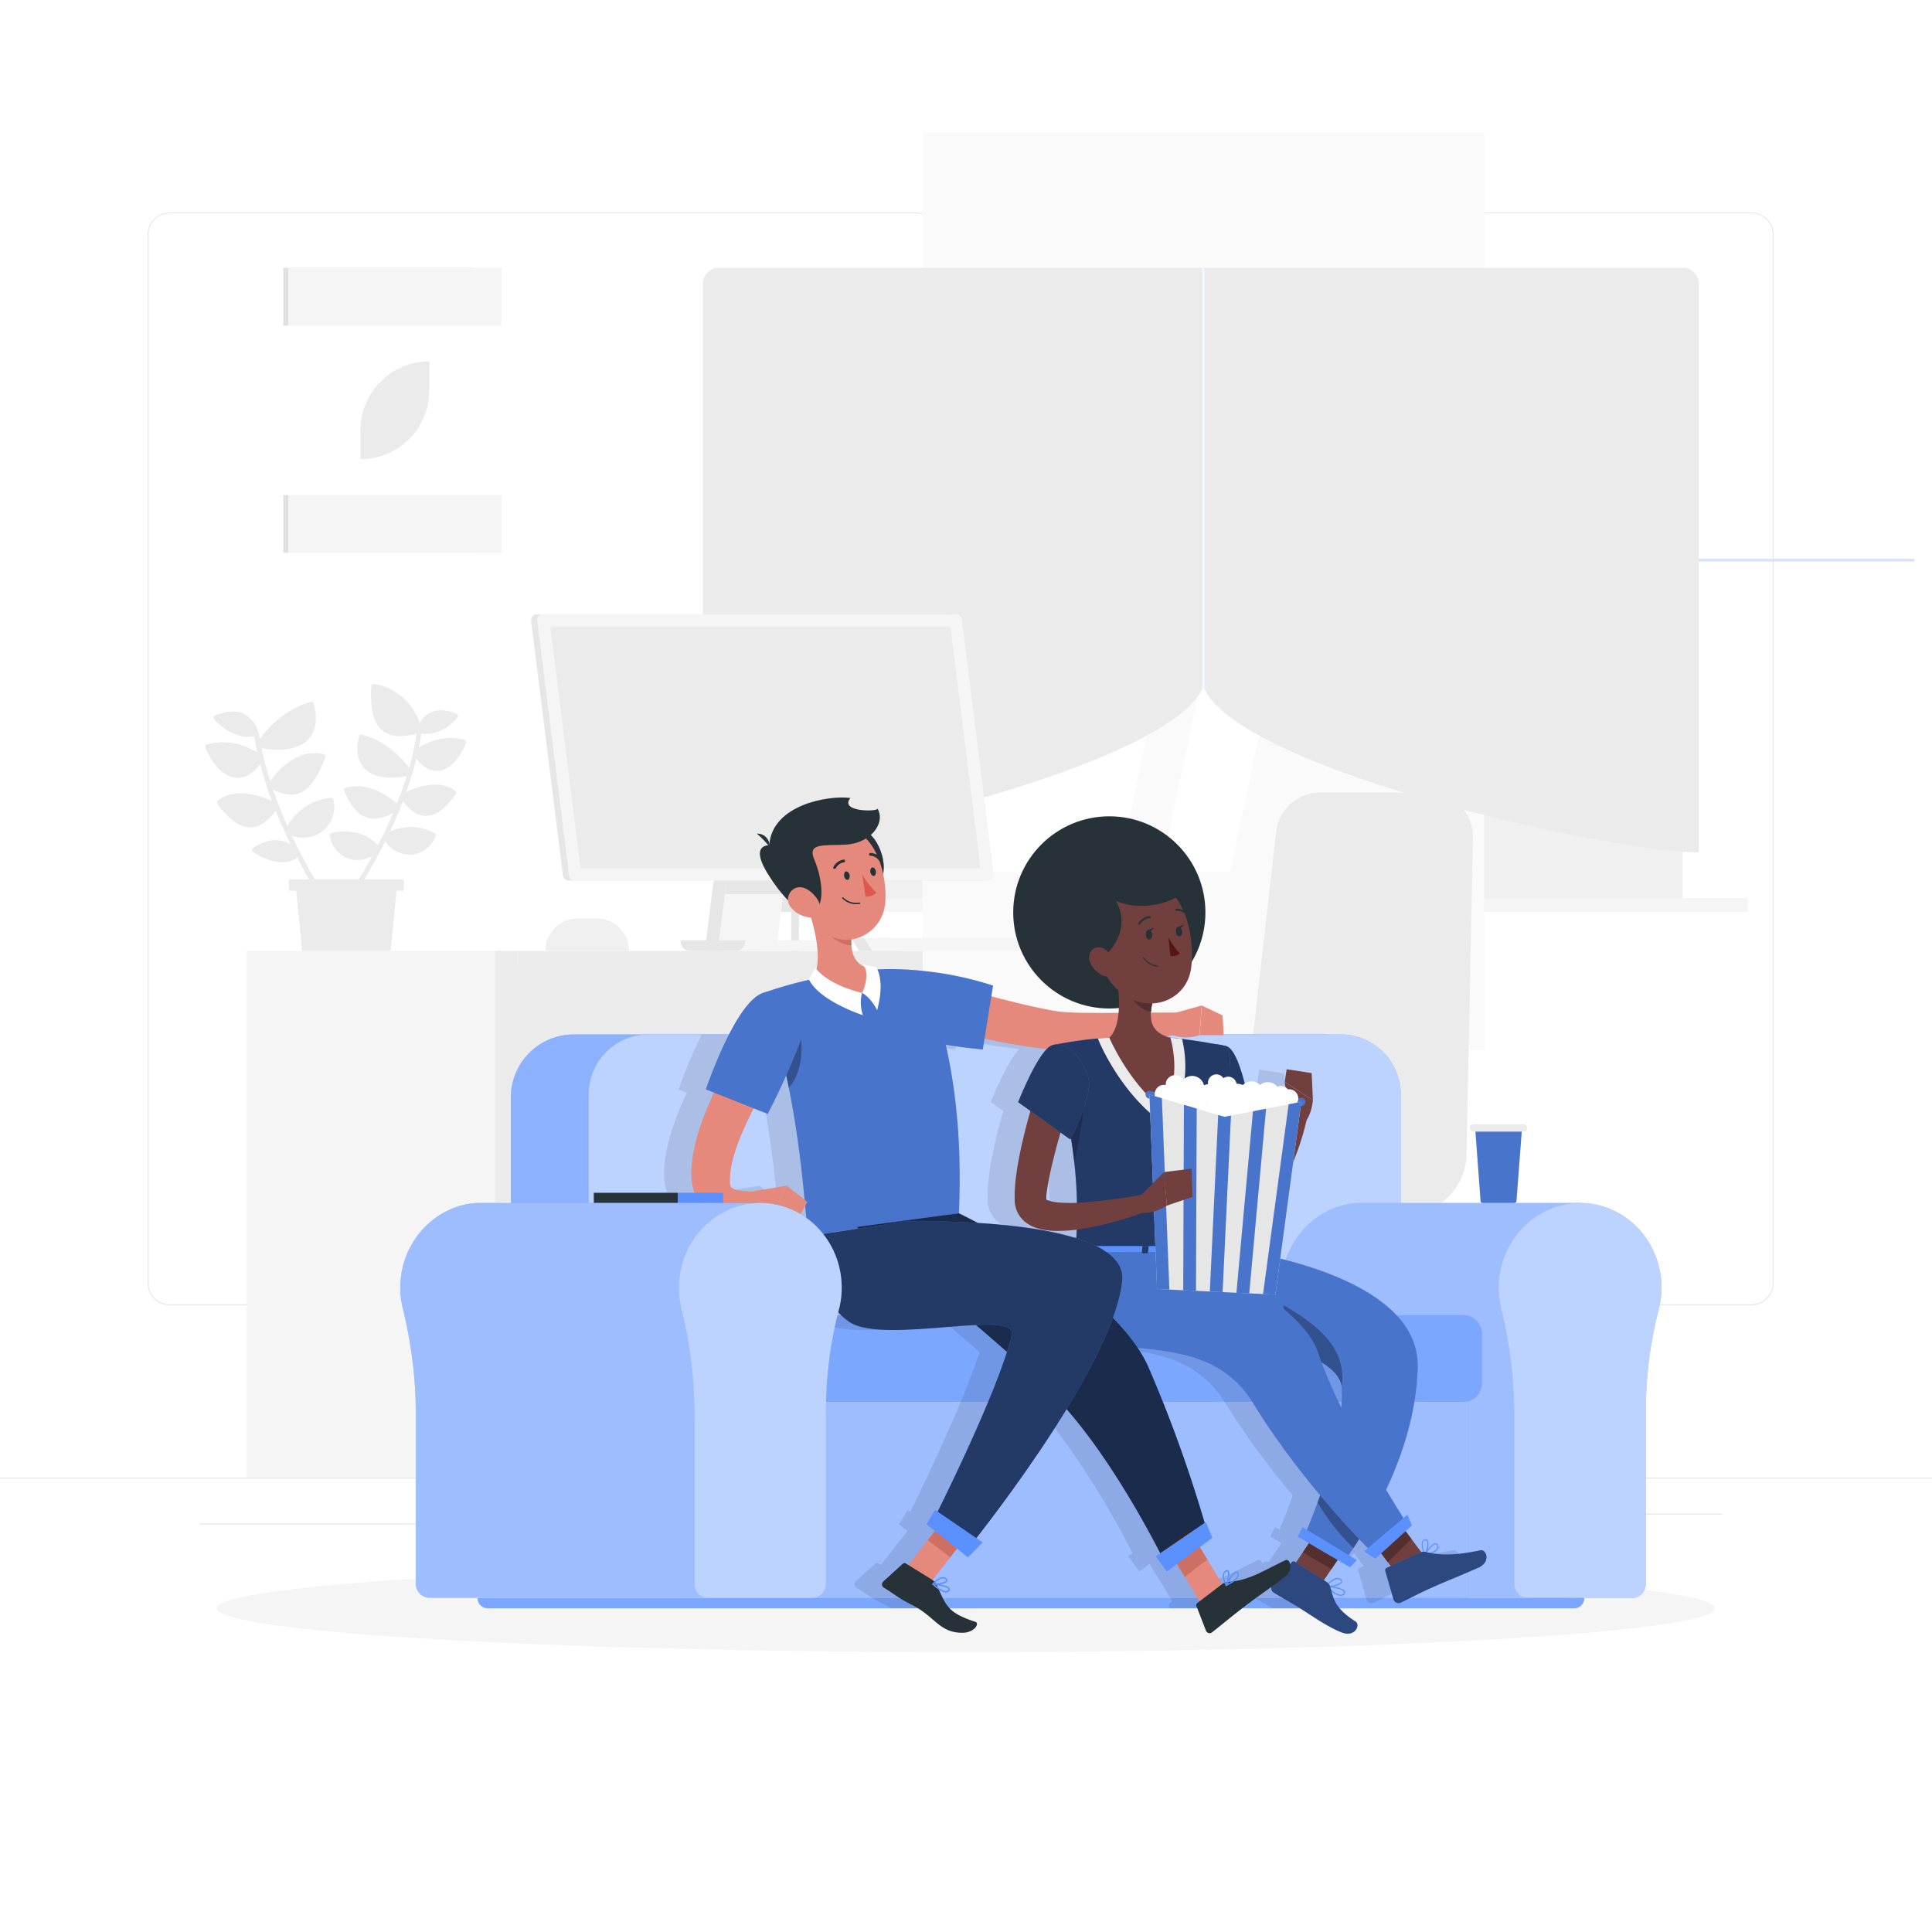 <svg class="animated" id="freepik_stories-movie-night" xmlns="http://www.w3.org/2000/svg" viewBox="0 0 500 500" version="1.1" xmlns:xlink="http://www.w3.org/1999/xlink" xmlns:svgjs="http://svgjs.com/svgjs"><style>svg#freepik_stories-movie-night:not(.animated) .animable {opacity: 0;}svg#freepik_stories-movie-night.animated #freepik--background-complete--inject-88 {animation: 1s 1 forwards cubic-bezier(.36,-0.01,.5,1.38) zoomIn;animation-delay: 0s;}svg#freepik_stories-movie-night.animated #freepik--Shadow--inject-88 {animation: 1s 1 forwards cubic-bezier(.36,-0.01,.5,1.38) lightSpeedRight;animation-delay: 0s;}svg#freepik_stories-movie-night.animated #freepik--Character--inject-88 {animation: 1s 1 forwards cubic-bezier(.36,-0.01,.5,1.38) slideDown;animation-delay: 0s;}            @keyframes zoomIn {                0% {                    opacity: 0;                    transform: scale(0.5);                }                100% {                    opacity: 1;                    transform: scale(1);                }            }                    @keyframes lightSpeedRight {              from {                transform: translate3d(50%, 0, 0) skewX(-20deg);                opacity: 0;              }              60% {                transform: skewX(10deg);                opacity: 1;              }              80% {                transform: skewX(-2deg);              }              to {                opacity: 1;                transform: translate3d(0, 0, 0);              }            }                    @keyframes slideDown {                0% {                    opacity: 0;                    transform: translateY(-30px);                }                100% {                    opacity: 1;                    transform: translateY(0);                }            }        </style><g id="freepik--background-complete--inject-88" class="animable" style="transform-origin: 250px 224.755px;"><rect y="382.4" width="500" height="0.25" style="fill: rgb(230, 230, 230); transform-origin: 250px 382.525px;" id="el2wuhrjeuwnh" class="animable"></rect><rect x="51.65" y="394.26" width="97.23" height="0.25" style="fill: rgb(230, 230, 230); transform-origin: 100.265px 394.385px;" id="elqljwob4dn4b" class="animable"></rect><rect x="195.26" y="388.83" width="51.4" height="0.25" style="fill: rgb(230, 230, 230); transform-origin: 220.96px 388.955px;" id="elxnvtgkx6c9s" class="animable"></rect><rect x="330.18" y="391.71" width="29.15" height="0.25" style="fill: rgb(230, 230, 230); transform-origin: 344.755px 391.835px;" id="elhphj9q7l5jr" class="animable"></rect><rect x="381.68" y="391.71" width="13.82" height="0.25" style="fill: rgb(230, 230, 230); transform-origin: 388.59px 391.835px;" id="elgidolq1wca" class="animable"></rect><rect x="158.56" y="394.26" width="15.97" height="0.25" style="fill: rgb(230, 230, 230); transform-origin: 166.545px 394.385px;" id="elybk9us5f56p" class="animable"></rect><rect x="403.67" y="391.71" width="41.92" height="0.25" style="fill: rgb(230, 230, 230); transform-origin: 424.63px 391.835px;" id="elw5350ysnrw" class="animable"></rect><path d="M237,337.8H43.91a5.71,5.71,0,0,1-5.7-5.71V60.66A5.71,5.71,0,0,1,43.91,55H237a5.71,5.71,0,0,1,5.71,5.71V332.09A5.71,5.71,0,0,1,237,337.8ZM43.91,55.2a5.46,5.46,0,0,0-5.45,5.46V332.09a5.46,5.46,0,0,0,5.45,5.46H237a5.47,5.47,0,0,0,5.46-5.46V60.66A5.47,5.47,0,0,0,237,55.2Z" style="fill: rgb(230, 230, 230); transform-origin: 140.46px 196.4px;" id="elfem06skunow" class="animable"></path><path d="M453.31,337.8H260.21a5.72,5.72,0,0,1-5.71-5.71V60.66A5.72,5.72,0,0,1,260.21,55h193.1A5.71,5.71,0,0,1,459,60.66V332.09A5.71,5.71,0,0,1,453.31,337.8ZM260.21,55.2a5.47,5.47,0,0,0-5.46,5.46V332.09a5.47,5.47,0,0,0,5.46,5.46h193.1a5.47,5.47,0,0,0,5.46-5.46V60.66a5.47,5.47,0,0,0-5.46-5.46Z" style="fill: rgb(230, 230, 230); transform-origin: 356.75px 196.4px;" id="el6b3d2tpdoeb" class="animable"></path><rect x="282.08" y="246.11" width="70.07" height="136.29" style="fill: rgb(245, 245, 245); transform-origin: 317.115px 314.255px;" id="elwe1ccyzgv3t" class="animable"></rect><rect x="346.36" y="246.11" width="5.78" height="136.29" style="fill: rgb(235, 235, 235); transform-origin: 349.25px 314.255px;" id="el553j5dcwfm5" class="animable"></rect><g id="el8aax8d9ecxn"><rect x="126.14" y="250" width="161.33" height="29.44" style="fill: rgb(235, 235, 235); transform-origin: 206.805px 264.72px; transform: rotate(180deg);" class="animable" id="elcrd67hsugwe"></rect></g><path d="M193.42,382.5H124.25a1,1,0,0,1,0-2h69.17c10,0,11.33-2.92,11.33-14.5V220a1,1,0,0,1,2,0V366C206.75,378.38,204.83,382.5,193.42,382.5Z" style="fill: rgb(230, 230, 230); transform-origin: 165px 300.75px;" id="elf37jpsmo03l" class="animable"></path><g id="eltdbieygify"><rect x="133.92" y="246.11" width="218.22" height="10.22" style="fill: rgb(235, 235, 235); transform-origin: 243.03px 251.22px; transform: rotate(180deg);" class="animable" id="el6a00rud9fxi"></rect></g><rect x="63.85" y="246.11" width="70.07" height="136.29" style="fill: rgb(245, 245, 245); transform-origin: 98.885px 314.255px;" id="elskw18u7d0e" class="animable"></rect><rect x="128.14" y="246.11" width="5.78" height="136.29" style="fill: rgb(235, 235, 235); transform-origin: 131.03px 314.255px;" id="elkanapt17e2" class="animable"></rect><rect x="185.78" y="73.63" width="245.92" height="158.8" style="fill: rgb(212, 225, 253); transform-origin: 308.74px 153.03px;" id="eliy84lo5gizg" class="animable"></rect><rect x="187.51" y="73.63" width="247.89" height="158.8" style="fill: rgb(240, 240, 240); transform-origin: 311.455px 153.03px;" id="elpkj7wbvivk" class="animable"></rect><rect x="185.78" y="232.43" width="245.92" height="3.57" style="fill: rgb(230, 230, 230); transform-origin: 308.74px 234.215px;" id="el6fs4min40ml" class="animable"></rect><rect x="212.55" y="232.43" width="239.79" height="3.57" style="fill: rgb(245, 245, 245); transform-origin: 332.445px 234.215px;" id="el5da0gvh0of9" class="animable"></rect><g id="el15gpeu6n8ro"><rect x="238.79" y="34.27" width="145.33" height="237.52" style="fill: rgb(250, 250, 250); transform-origin: 311.455px 153.03px; transform: rotate(90deg);" class="animable" id="elhtsmjc5ck1f"></rect></g><polygon points="250.57 225.69 281.01 80.37 319.84 80.37 289.4 225.69 250.57 225.69" style="fill: rgb(255, 255, 255); transform-origin: 285.205px 153.03px;" id="eln87hf15614h" class="animable"></polygon><polygon points="300.39 225.69 330.83 80.37 348.85 80.37 318.41 225.69 300.39 225.69" style="fill: rgb(255, 255, 255); transform-origin: 324.62px 153.03px;" id="el54jd92cb17t" class="animable"></polygon><g id="eld0s2egon8gg"><rect x="364.37" y="144.64" width="131.03" height="0.66" style="fill: rgb(212, 225, 253); transform-origin: 429.885px 144.97px; transform: rotate(90deg);" class="animable" id="elt8gsxyymb"></rect></g><path d="M186,69.33H435.57a4.07,4.07,0,0,1,4.07,4.07V220.57c-23,0-119.81-21.55-128.2-42.9-8.58,21.35-106.56,42.9-129.55,42.9h0V73.4A4.07,4.07,0,0,1,186,69.33Z" style="fill: rgb(235, 235, 235); transform-origin: 310.765px 144.95px;" id="elm4m2m0gyzh" class="animable"></path><path d="M311.44,69.33h0a.34.34,0,0,1,.34.34V177.82a.34.34,0,0,1-.34.34h0a.34.34,0,0,1-.34-.34V69.67A.34.34,0,0,1,311.44,69.33Z" style="fill: rgb(243, 247, 255); transform-origin: 311.44px 123.745px;" id="elle3zrh4m8e" class="animable"></path><rect x="73.33" y="69.33" width="49.34" height="73.7" style="fill: rgb(224, 224, 224); transform-origin: 98px 106.18px;" id="elpulftfeucb" class="animable"></rect><rect x="74.6" y="69.33" width="55.22" height="73.7" style="fill: rgb(245, 245, 245); transform-origin: 102.21px 106.18px;" id="elzr699fucadh" class="animable"></rect><g id="el29d6szuz74n"><rect x="71.05" y="84.27" width="62.31" height="43.83" style="fill: rgb(255, 255, 255); transform-origin: 102.205px 106.185px; transform: rotate(90deg);" class="animable" id="elrfzhnm971zq"></rect></g><path d="M93.3,118.85v-7.52a17.81,17.81,0,0,1,17.81-17.81h0V101A17.81,17.81,0,0,1,93.3,118.85Z" style="fill: rgb(235, 235, 235); transform-origin: 102.205px 106.185px;" id="elp7mldllx4he" class="animable"></path><polygon points="197.52 246.11 182.41 246.11 186.08 216.69 201.2 216.69 197.52 246.11" style="fill: rgb(230, 230, 230); transform-origin: 191.805px 231.4px;" id="elbkiv8ekwy16" class="animable"></polygon><polygon points="200.87 246.11 185.75 246.11 189.43 216.69 204.54 216.69 200.87 246.11" style="fill: rgb(245, 245, 245); transform-origin: 195.145px 231.4px;" id="elzs1nzxvt5uh" class="animable"></polygon><polygon points="233.29 246.11 222.36 246.11 220.26 242.78 231.19 242.78 233.29 246.11" style="fill: rgb(230, 230, 230); transform-origin: 226.775px 244.445px;" id="elis7e9enbbcr" class="animable"></polygon><polygon points="291.85 246.11 225.7 246.11 223.6 242.78 282.93 242.78 291.85 246.11" style="fill: rgb(245, 245, 245); transform-origin: 257.725px 244.445px;" id="elb22qpyc77n" class="animable"></polygon><path d="M149.59,237.67h4.77a8.44,8.44,0,0,1,8.45,8.44H141.14A8.44,8.44,0,0,1,149.59,237.67Z" style="fill: rgb(240, 240, 240); transform-origin: 151.975px 241.89px;" id="elcq2d2x2cj0c" class="animable"></path><polygon points="202.7 231.4 187.59 231.4 189.43 216.69 204.54 216.69 202.7 231.4" style="fill: rgb(230, 230, 230); transform-origin: 196.065px 224.045px;" id="elw87wpqrm1q" class="animable"></polygon><path d="M147.16,227.88H254.09a1.48,1.48,0,0,0,1.47-1.67l-8.24-65.92a1.48,1.48,0,0,0-1.47-1.3H138.92a1.48,1.48,0,0,0-1.47,1.66l8.24,65.93A1.48,1.48,0,0,0,147.16,227.88Z" style="fill: rgb(230, 230, 230); transform-origin: 196.506px 193.435px;" id="elmk4civmm6e" class="animable"></path><path d="M148.75,227.88H255.68a1.48,1.48,0,0,0,1.47-1.67l-8.24-65.92a1.5,1.5,0,0,0-1.47-1.3H140.51a1.47,1.47,0,0,0-1.47,1.66l8.24,65.93A1.48,1.48,0,0,0,148.75,227.88Z" style="fill: rgb(245, 245, 245); transform-origin: 198.095px 193.435px;" id="el21n5i73vqbl" class="animable"></path><path d="M253.7,224.23,246,162.53a.42.42,0,0,0-.42-.36H142.9a.41.41,0,0,0-.42.46l7.72,61.71a.4.4,0,0,0,.41.36H253.29A.42.42,0,0,0,253.7,224.23Z" style="fill: rgb(235, 235, 235); transform-origin: 198.09px 193.435px;" id="elzpah0ec4ehr" class="animable"></path><g id="elciodatbt3g"><path d="M190,243.35h24.62a0,0,0,0,1,0,0v.31a2.45,2.45,0,0,1-2.45,2.45H192.45a2.45,2.45,0,0,1-2.45-2.45v-.31A0,0,0,0,1,190,243.35Z" style="fill: rgb(245, 245, 245); transform-origin: 202.31px 244.73px; transform: rotate(180deg);" class="animable" id="elmn7x5z76b6l"></path></g><g id="elv91sm2ue6sr"><path d="M176.15,243.35h16.7a0,0,0,0,1,0,0v.31a2.45,2.45,0,0,1-2.45,2.45H178.6a2.45,2.45,0,0,1-2.45-2.45v-.31A0,0,0,0,1,176.15,243.35Z" style="fill: rgb(230, 230, 230); transform-origin: 184.5px 244.73px; transform: rotate(180deg);" class="animable" id="eljatv8i2y5r"></path></g><path d="M106.69,200.32s0,0,0-.07c.38-1.29.74-2.6,1.06-3.91,1.94,2.52,3.83,3.16,5.24,3.16l.45,0c2.79-.27,5.47-3,7.16-7.23a.67.67,0,0,0,0-.5.64.64,0,0,0-.39-.31,14.7,14.7,0,0,0-11.8,2.05c.25-1.24.46-2.48.64-3.72a7.69,7.69,0,0,0,1.34.13c4.55,0,7.89-4.06,8-4.25a.61.61,0,0,0,.11-.54.58.58,0,0,0-.36-.4c-2.71-1.08-5-1.17-6.83-.28a6.26,6.26,0,0,0-2.69,2.72A15,15,0,0,0,96.82,177a.59.59,0,0,0-.48.12.58.58,0,0,0-.24.44c-.23,4.13-.1,9.18,3,11.59a7,7,0,0,0,4.47,1.37,16.47,16.47,0,0,0,4.25-.66,70.94,70.94,0,0,1-1.92,8.83c-1.61-2.14-5.83-6.93-12.22-8.58a.59.59,0,0,0-.73.43c-.94,3.56-.46,6.44,1.39,8.35,1.52,1.57,3.9,2.38,6.91,2.38a21,21,0,0,0,4-.42c-.76,2.44-1.62,4.82-2.53,7.1-1.85-1.64-7.31-5.81-13.25-4.07a.57.57,0,0,0-.37.31.6.6,0,0,0,0,.49c1.62,3.94,3.45,6.12,5.76,6.88a6.34,6.34,0,0,0,1.9.29,11,11,0,0,0,5-1.46c-1.29,3-2.63,5.84-3.92,8.35-1.4-1.51-5.22-4.62-12-3.18a.61.61,0,0,0-.47.64,7.28,7.28,0,0,0,4.33,5.82,7.11,7.11,0,0,0,2.79.57,8.39,8.39,0,0,0,3.82-1c-1.32,2.42-2.52,4.45-3.45,6H81.48c-1.8-3.09-3.88-6.93-5.92-11.25a10.53,10.53,0,0,0,2.92.45,7.93,7.93,0,0,0,7.78-9.9.6.6,0,0,0-.64-.43,14.55,14.55,0,0,0-11.23,7.31c-1.35-3-2.63-6.19-3.77-9.5a10.43,10.43,0,0,0,4.73,1.38,5.87,5.87,0,0,0,1.93-.31c3.28-1.11,5.25-5.13,6.9-9.31a.56.56,0,0,0,0-.49.57.57,0,0,0-.37-.31c-6.74-1.88-12.2,4.56-13.89,6.86a79.76,79.76,0,0,1-2.23-8.46,24.44,24.44,0,0,0,4.26.42c3.43,0,6.13-.93,7.83-2.73,2-2.14,2.5-5.34,1.41-9.26a.61.61,0,0,0-.73-.42c-6.89,1.88-11.4,7.11-13.22,9.58-.09-.51-.17-1-.25-1.53a.65.65,0,0,0-.17-.34,7.37,7.37,0,0,0-3.69-4.57c-2-1-4.52-.81-7.49.41a.56.56,0,0,0-.35.41.6.6,0,0,0,.12.53c.17.21,3.85,4.55,8.79,4.55a7.87,7.87,0,0,0,1.58-.17c.22,1.42.49,2.84.79,4.26a16.08,16.08,0,0,0-13.06-2.11.59.59,0,0,0-.38.31.62.62,0,0,0,0,.5c1.92,4.65,4.9,7.59,8,7.84l.42,0c1.56,0,3.66-.72,5.8-3.59a94.15,94.15,0,0,0,3,9.6c-2.9-1.36-9.39-3.73-14-.13a.6.6,0,0,0-.12.83c3,4.09,5.78,6.08,8.5,6.08h.07c2.26,0,4.41-1.42,6.57-4.23,1.24,3.08,2.56,6,3.89,8.73-2.89-1.79-6.07-1.51-9.81.85a.6.6,0,0,0,0,1c.21.15,3.79,2.69,7.55,2.69a6.75,6.75,0,0,0,4-1.21C77.94,224,79,225.92,80,227.61H74.79v2.93h1.88l1.55,15.57h22.86l1.55-15.57h1.88v-2.93H94.25c1.15-1.89,2.6-4.41,4.15-7.38a.69.69,0,0,0,.1-.19c.39-.75.78-1.52,1.18-2.32a7.74,7.74,0,0,0,6.19,3.45,6.56,6.56,0,0,0,.76,0,7.45,7.45,0,0,0,6.12-4.79.6.6,0,0,0-.27-.72,12.71,12.71,0,0,0-11.56-.45c.86-1.84,1.72-3.78,2.54-5.8a.54.54,0,0,0,.11-.27c.23-.57.46-1.14.68-1.72,2,2.51,4,3.74,6,3.74h0c2.49,0,5-1.84,7.72-5.63a.6.6,0,0,0-.13-.83c-4.24-3.2-10.07-1-12.71.26q.81-2.25,1.51-4.58S106.69,200.33,106.69,200.32Z" style="fill: rgb(235, 235, 235); transform-origin: 86.863px 211.55px;" id="elz2vih9da1fh" class="animable"></path><path d="M319,314.25h44.82a15.71,15.71,0,0,0,15.71-15.39l1.67-82.06a11.45,11.45,0,0,0-11.44-11.68h-28.1a11.45,11.45,0,0,0-11.38,10.15Z" style="fill: rgb(235, 235, 235); transform-origin: 350.101px 259.685px;" id="elhou8cvbwoun" class="animable"></path><g id="el6q4qv4x2xaf"><path d="M293.39,305.67h47.76a2.24,2.24,0,0,1,2.24,2.24v.21a6.14,6.14,0,0,1-6.14,6.14H293.39a0,0,0,0,1,0,0v-8.59A0,0,0,0,1,293.39,305.67Z" style="fill: rgb(235, 235, 235); transform-origin: 318.39px 309.965px; transform: rotate(180deg);" class="animable" id="el1tykufqry4l"></path></g><path d="M339.64,383.52a1,1,0,0,1-1-.79l-14-67.48h-24.4l-14,67.48a1,1,0,0,1-2-.41l14.18-68.27a1,1,0,0,1,1-.8h26a1,1,0,0,1,1,.8l14.17,68.27a1,1,0,0,1-.78,1.18A.65.65,0,0,1,339.64,383.52Z" style="fill: rgb(224, 224, 224); transform-origin: 312.415px 348.398px;" id="elgix2u9laq2a" class="animable"></path><path d="M324.43,383.52a.65.65,0,0,1-.2,0,1,1,0,0,1-.78-1.18l14.17-68.27a1,1,0,0,1,1-.8h26a1,1,0,0,1,1,.8l14.17,68.27a1,1,0,0,1-2,.41l-14-67.48H339.42l-14,67.48A1,1,0,0,1,324.43,383.52Z" style="fill: rgb(224, 224, 224); transform-origin: 351.62px 348.418px;" id="elm27928eej6n" class="animable"></path></g><g id="freepik--Shadow--inject-88" class="animable" style="transform-origin: 250px 416.24px;"><ellipse cx="250" cy="416.24" rx="193.89" ry="11.32" style="fill: rgb(245, 245, 245); transform-origin: 250px 416.24px;" id="elukzekqzdev" class="animable"></ellipse></g><g id="freepik--Character--inject-88" class="animable" style="transform-origin: 266.797px 314.592px;"><path d="M393.89,291.93l-1.43,18.89a.6.6,0,0,1-.59.54h-8.11a.59.59,0,0,1-.59-.54l-.31-4.24-.73-9.86-.35-4.79Z" style="fill: #5B91FF; transform-origin: 387.835px 301.645px;" id="ell81nlcf27b" class="animable"></path><g id="elnremyazi38s"><path d="M393.89,291.93l-1.43,18.89a.6.6,0,0,1-.59.54h-8.11a.59.59,0,0,1-.59-.54l-.31-4.24-.73-9.86-.35-4.79Z" style="opacity: 0.2; transform-origin: 387.835px 301.645px;" class="animable" id="els3m2yg17yb"></path></g><g id="elxm24526iav"><rect x="380.45" y="290.97" width="14.77" height="1.9" rx="0.86" style="fill: rgb(235, 235, 235); transform-origin: 387.835px 291.92px; transform: rotate(0.06deg);" class="animable" id="elmhijcvczmmr"></rect></g><path d="M148.53,267.71H341.92A16.28,16.28,0,0,1,358.21,284v74a0,0,0,0,1,0,0h-226a0,0,0,0,1,0,0V284A16.28,16.28,0,0,1,148.53,267.71Z" style="fill: #5B91FF; transform-origin: 245.21px 312.855px;" id="el1b26unr5565" class="animable"></path><g id="el7qo1asq1vzs"><path d="M148.53,267.71H341.92A16.28,16.28,0,0,1,358.21,284v74a0,0,0,0,1,0,0h-226a0,0,0,0,1,0,0V284A16.28,16.28,0,0,1,148.53,267.71Z" style="fill: rgb(255, 255, 255); opacity: 0.3; transform-origin: 245.21px 312.855px;" class="animable" id="els53fdrx3uk"></path></g><path d="M167.84,267.71H347a15.5,15.5,0,0,1,15.5,15.5V358a0,0,0,0,1,0,0H152.34a0,0,0,0,1,0,0v-74.8A15.5,15.5,0,0,1,167.84,267.71Z" style="fill: #5B91FF; transform-origin: 257.42px 312.855px;" id="el15ro3h3kcom" class="animable"></path><g id="eln61n2incjks"><path d="M167.84,267.71H347a15.5,15.5,0,0,1,15.5,15.5V358a0,0,0,0,1,0,0H152.34a0,0,0,0,1,0,0v-74.8A15.5,15.5,0,0,1,167.84,267.71Z" style="fill: rgb(255, 255, 255); opacity: 0.6; transform-origin: 257.42px 312.855px;" class="animable" id="elgaecs81181"></path></g><path d="M352.67,311.33h0c-.49,0-1,0-1.48,0-10.44.75-18.89,9.59-19.55,20.48a22.84,22.84,0,0,0,.68,7.15,114.47,114.47,0,0,1,3.3,28.6v42.27a3.62,3.62,0,0,0,3.54,3.68h69.76V311.33Z" style="fill: #5B91FF; transform-origin: 370.257px 362.42px;" id="elwo2zd833wwl" class="animable"></path><g id="el3i5k9p09t2y"><path d="M352.67,311.33h0c-.49,0-1,0-1.48,0-10.44.75-18.89,9.59-19.55,20.48a22.84,22.84,0,0,0,.68,7.15,114.47,114.47,0,0,1,3.3,28.6v42.27a3.62,3.62,0,0,0,3.54,3.68h69.76V311.33Z" style="fill: rgb(255, 255, 255); opacity: 0.4; transform-origin: 370.257px 362.42px;" class="animable" id="el46v8uvjhxl5"></path></g><path d="M430,333.29c0-12.64-10.25-22.78-22.56-21.91-10.45.75-18.89,9.59-19.56,20.48a22.84,22.84,0,0,0,.68,7.15,114.47,114.47,0,0,1,3.3,28.6v42.27a3.62,3.62,0,0,0,3.54,3.68h27a3.62,3.62,0,0,0,3.54-3.68V366a104.19,104.19,0,0,1,3.26-26.8A22.65,22.65,0,0,0,430,333.29Z" style="fill: #5B91FF; transform-origin: 408.917px 362.444px;" id="el3bfnk88lmbe" class="animable"></path><g id="elouqblqhk63k"><path d="M430,333.29c0-12.64-10.25-22.78-22.56-21.91-10.45.75-18.89,9.59-19.56,20.48a22.84,22.84,0,0,0,.68,7.15,114.47,114.47,0,0,1,3.3,28.6v42.27a3.62,3.62,0,0,0,3.54,3.68h27a3.62,3.62,0,0,0,3.54-3.68V366a104.19,104.19,0,0,1,3.26-26.8A22.65,22.65,0,0,0,430,333.29Z" style="fill: rgb(255, 255, 255); opacity: 0.6; transform-origin: 408.917px 362.444px;" class="animable" id="elaqp8vng4itm"></path></g><rect x="195.74" y="345.93" width="184.13" height="67.64" style="fill: #5B91FF; transform-origin: 287.805px 379.75px;" id="elytsbyitfbrf" class="animable"></rect><g id="elb68ndettapf"><rect x="195.74" y="345.93" width="184.13" height="67.64" style="fill: rgb(255, 255, 255); opacity: 0.4; transform-origin: 287.805px 379.75px;" class="animable" id="el8pa3eyh3qm4"></rect></g><path d="M200.82,340.36H378.71a4.8,4.8,0,0,1,4.8,4.8V358a4.8,4.8,0,0,1-4.8,4.8H200.82a1.43,1.43,0,0,1-1.43-1.43V341.79A1.43,1.43,0,0,1,200.82,340.36Z" style="fill: #5B91FF; transform-origin: 291.45px 351.58px;" id="eli0v23sucy7" class="animable"></path><g id="elien0nqs4gc"><path d="M200.82,340.36H378.71a4.8,4.8,0,0,1,4.8,4.8V358a4.8,4.8,0,0,1-4.8,4.8H200.82a1.43,1.43,0,0,1-1.43-1.43V341.79A1.43,1.43,0,0,1,200.82,340.36Z" style="fill: rgb(255, 255, 255); opacity: 0.2; transform-origin: 291.45px 351.58px;" class="animable" id="elb66sjfl2w1k"></path></g><path d="M123.61,413.56H410a0,0,0,0,1,0,0v.05a2.62,2.62,0,0,1-2.62,2.62H126.23a2.62,2.62,0,0,1-2.62-2.62v-.05A0,0,0,0,1,123.61,413.56Z" style="fill: #5B91FF; transform-origin: 266.805px 414.895px;" id="el0f9hig7vczou" class="animable"></path><g id="el4o4oopekl4"><path d="M123.61,413.56H410a0,0,0,0,1,0,0v.05a2.62,2.62,0,0,1-2.62,2.62H126.23a2.62,2.62,0,0,1-2.62-2.62v-.05A0,0,0,0,1,123.61,413.56Z" style="fill: rgb(255, 255, 255); opacity: 0.2; transform-origin: 266.805px 414.895px;" class="animable" id="elmyl60ebcm3m"></path></g><g id="elp0jbut8a90i"><path d="M376.05,401.16c-5.65,1.22-9.65,1.27-12.48.78a2.59,2.59,0,0,0,1.53-1.16,1.06,1.06,0,0,0-.13-1.06.63.63,0,0,0-.55-.33c-.63,0-1.46.9-2.08,1.69a3.43,3.43,0,0,0,0-2.47.64.64,0,0,0-.79-.21,1,1,0,0,0-.63.57,4.15,4.15,0,0,0,.22,2.6,2.12,2.12,0,0,0-.45.11l-4.05-5.41,1.63-1.49L357.14,392l-1.05.89c-1-1.55-2.56-4.09-4.48-7.3,4.2-8.95,7.94-20.12,8.19-31.79.34-16-19.86-24.17-35.56-28.08l3.35-24.94a68.88,68.88,0,0,0,3.53-11,12.47,12.47,0,0,0,1.58-5l-.32-7-6.49-1L325.4,280l.16,1.35a2.19,2.19,0,0,0-2.05-.1,3.13,3.13,0,0,0-4.47-.43,3.12,3.12,0,0,0-1.83-.92,3.06,3.06,0,0,0-2.16.52c-1.06-4.17-2.74-9.15-4.76-9.66a18.64,18.64,0,0,0-2.76-.53c-2.19-.39-5.4-.94-8.71-1.34-1-.13-2-.24-3-.33h0c-.36-.09-.69-.19-1-.3l1.63-.35a10.59,10.59,0,0,0,6.95,0l6.22,0v-.2h-128a119,119,0,0,0-6,14.26l2.13.84c-1.13,2.39-2.17,4.83-3.09,7.39a52.23,52.23,0,0,0-2.33,8.44,31.82,31.82,0,0,0-.48,4.69,15.08,15.08,0,0,0,.84,5.51,11.44,11.44,0,0,0,1.54,3,10.1,10.1,0,0,0,2.61,2.44,11,11,0,0,0,3,1.32,13.42,13.42,0,0,0,2.87.34,16.21,16.21,0,0,0,4.88-.77c.45-.14.87-.32,1.3-.48a15.61,15.61,0,0,0,3.46.55l5.73,2.63,3.2-5.76c.35,3.7.6,6.43.87,7.83,1.79,11.23,5.07,18.42,10.49,22.15,5.71,3.93,22.18,1.32,32.77.83,2.72,2.32,5.44,4.68,8.09,7-4.24,13.23-14.36,34.11-17.93,41.31l-.69-.47-2.23,3.72,2.21,1.76L233,398.58h0L228,405l-.65-.4a.68.68,0,0,0-.82.08l-5.05,4.56a1,1,0,0,0,.14,1.63c2.49,1.48,3.79,2.69,7.06,4.3a18.55,18.55,0,0,1,1.84,1h8.19a16.39,16.39,0,0,1-2.81-4.8,3.55,3.55,0,0,0,1.73.68l.18,0a1,1,0,0,0,.77-.51.51.51,0,0,0,0-.53c-.25-.5-1.41-.82-2.46-1,.9-.16,1.77-.47,1.95-.91.08-.17.09-.44-.28-.72-1-.77-2.36.24-3.09.92a2.41,2.41,0,0,0-.48-.42l6.34-8.13,2.83,2.26,3.8-3.88-1.62-1.1a379.54,379.54,0,0,0,23.33-33.34c11,12.66,20.34,29.72,24.21,37.26l-1.13.77,2.87,4,2.66-2,2,3.3,3.85,6.37-.61.46a.69.69,0,0,0-.22.8l.21.53h11.67l.56-.43c2.32-1.77,4.49-3.29,6.9-5a1.4,1.4,0,0,0,.62,1.42c2.55,1.56,4,2.3,6.82,4.05h10.24a10.26,10.26,0,0,1-2.09-4.38,4.73,4.73,0,0,0,2.44,1.15l.21,0a1.07,1.07,0,0,0,.8-.61.6.6,0,0,0,0-.58c-.34-.63-1.89-1-3.14-1.21,1.09-.17,2.22-.56,2.46-1.11.08-.19.1-.49-.32-.82a1.42,1.42,0,0,0-1.09-.3,4.41,4.41,0,0,0-2.22,1.39,2.1,2.1,0,0,0-.42-.37l-.67-.42,3.54-5.22,3.22,1.88,1.77-1.87L342,402.46l1.19-1.83c.47-.7,1-1.46,1.49-2.29.89.94,1.66,1.72,2.27,2.34l-1,.86,3,1.85,1.51-1.38,1.71,2.28.72,1-1,.45a.68.68,0,0,0-.38.82l2.14,7.39a1.37,1.37,0,0,0,1.88.82c3-1.44,4.42-2.28,8.28-4,2.37-1.07,8.57-3.58,11.85-5.06S377.55,400.84,376.05,401.16ZM196.52,306.84l-8,1.33-.08.12a15.16,15.16,0,0,1-5-.32,4.53,4.53,0,0,1-1-.43,1.51,1.51,0,0,1-.46-.45,2.43,2.43,0,0,1-.12-.39,5,5,0,0,1-.07-.61,21.16,21.16,0,0,1,.59-5.42,48.4,48.4,0,0,1,2.21-6.65c1-2.4,2.12-4.78,3.35-7.15l3.65,1.44s2.3-4.39,4.77-9.87l.18.84c.11.5.21,1,.31,1.48a277.87,277.87,0,0,1,4.24,29.75ZM238.3,411.21a.17.17,0,0,1,0,.19.68.68,0,0,1-.52.35,3.7,3.7,0,0,1-2.16-1c-.08-.17-.16-.35-.25-.53C236.64,410.45,238.09,410.78,238.3,411.21Zm-.7-2.53c.24.18.2.28.18.32-.17.41-1.59.76-2.67.81l-.16-.22C235.61,409,236.81,408.07,237.6,408.68Zm103.08,3.25a.34.34,0,0,1,0,.31.82.82,0,0,1-.59.46c-.6.1-1.58-.39-2.74-1.31-.05-.21-.11-.41-.17-.61C338.53,411,340.36,411.35,340.68,411.93Zm-1.8-3.29a1.08,1.08,0,0,1,.87.23c.33.26.26.43.23.49-.21.5-1.73.94-2.94,1a2.82,2.82,0,0,0-.23-.42A4.07,4.07,0,0,1,338.88,408.64Zm-67.39-88.48h-.05a.69.69,0,0,0-.44.15c-7.35-2.23-16.82-3.31-25.06-3.82-3-1.6-4.88-2.49-4.88-2.49.86-18.8-1-33.32-3.4-43.64,5.23.89,9.59,1.24,9.59,1.24l.44-2.8.1,0a142.05,142.05,0,0,0,16,2.69c-3.34,3.41-7.36,13.73-7.36,13.73l3.2,2.29c-.73,2.56-1.4,5.13-2,7.75s-1.13,5.2-1.53,7.91c-.21,1.35-.37,2.73-.46,4.17-.05.72-.07,1.45-.07,2.22,0,.38,0,.8,0,1.19a7.82,7.82,0,0,0,.32,1.94,7.29,7.29,0,0,0,2.32,3.47,9,9,0,0,0,2.9,1.58,16.67,16.67,0,0,0,4.9.79,35.36,35.36,0,0,0,5.53-.33C271.53,318.86,271.51,319.5,271.49,320.16Zm-8-9.82a.48.48,0,0,1-.15-.14A.41.41,0,0,1,263.52,310.34Zm3,.8a9.69,9.69,0,0,1-2.69-.63l-.17-.09c0-.22,0-.42,0-.66,0-.52.09-1.07.17-1.63.15-1.13.35-2.31.59-3.5.48-2.38,1.09-4.8,1.72-7.23.38-1.44.79-2.88,1.21-4.32l2.56,1.83.17-.32c.35,2.26.63,4.35.84,6.31,0,0,0,0,0,0,.42,3.82.62,7.16.67,10.39A34.21,34.21,0,0,1,266.51,311.14Zm43.87,98.36-.26.07c-.33-.84-.76-2.28.1-2.8a.48.48,0,0,1,.25-.1.13.13,0,0,1,.1,0C310.89,407,310.73,408.46,310.38,409.5Zm.51-.07c.63-1.13,1.46-2.37,1.93-2.41h0a.16.16,0,0,1,.14.08.69.69,0,0,1,.15.61c-.11.47-.68,1.05-1.59,1.63C311.33,409.37,311.12,409.41,310.89,409.43Zm23-20.56c-1.18,3.23-2.12,5.54-2.75,7l-1.16-.7-1.21,2.48,2.9,1.7-1.59,2.35h0l-1.77,2.6-.24-.15a.68.68,0,0,0-.89.12l-.4.47c-.17-.76-.66-1.23-1.17-1-4.82,2.23-8.43,4.68-13.32,5.44a3,3,0,0,0,1.18-1.45,1.06,1.06,0,0,0-.21-.9.53.53,0,0,0-.48-.22c-.55.06-1.27,1-1.83,1.94.17-.9.2-1.82-.15-2.15-.13-.13-.38-.23-.77,0-1.08.66-.62,2.28-.25,3.21a3.37,3.37,0,0,0-.56.3l-5.79-9.59,3.24-2.41L305,393.9l-.32.22A346.29,346.29,0,0,0,290,353.67a32.67,32.67,0,0,0-2.71-4.86c10.18,1.13,22.37,2.1,29.85,14.32A203.67,203.67,0,0,0,334.55,387C334.33,387.65,334.11,388.28,333.89,388.87ZM340,364.35c-1.94-4-3.72-8-5.14-11.78a16.84,16.84,0,0,1,2.56,1.84l.05,0c.23.2.44.4.64.61l.06.07a8.57,8.57,0,0,1,1.05,1.34,1.59,1.59,0,0,0,.13.22l.24.46c0,.09.09.19.12.28s.11.28.16.43.08.23.11.34.09.4.12.6.05.42.06.63A40.94,40.94,0,0,1,340,364.35Zm21.46,37.2a4.06,4.06,0,0,1-.26-2.47.7.7,0,0,1,.46-.41l.2,0a.3.3,0,0,1,.27.14c.34.47.09,1.86-.29,2.8A2.43,2.43,0,0,0,361.48,401.55Zm.79.11c.64-.87,1.57-2,2.15-2a.35.35,0,0,1,.31.19.82.82,0,0,1,.11.8,2.94,2.94,0,0,1-1.83,1.17A7.29,7.29,0,0,1,362.27,401.66Z" style="opacity: 0.1; transform-origin: 274.754px 341.965px;" class="animable" id="elm5kibhktrmr"></path></g><path d="M242.15,253.8c5,1.48,10.21,2.94,15.32,4.29,2.57.68,5.14,1.31,7.71,1.92s5.13,1.13,7.69,1.6c.58.08,1,.16,1.62.22l1.82.14c1.26.08,2.56.12,3.87.15,2.64,0,5.31.06,8,0,5.38,0,10.82-.07,16.24-.06l.63,5.49c-5.4,1.21-10.79,2.19-16.27,2.95-2.73.36-5.49.71-8.29.93-1.41.11-2.83.2-4.29.26-.73,0-1.5,0-2.25,0s-1.68-.08-2.45-.14a141.71,141.71,0,0,1-16.63-2.76c-5.45-1.22-10.74-2.65-16.13-4.41Z" style="fill: rgb(228, 137, 123); transform-origin: 271.895px 262.745px;" id="eltkyoyuyqa5" class="animable"></path><polygon points="364.98 412.06 371.07 406.03 359.07 389.99 352.98 396.02 364.98 412.06" style="fill: rgb(113, 64, 62); transform-origin: 362.025px 401.025px;" id="el059h0vn3nbc6" class="animable"></polygon><polygon points="331.77 409.72 339.17 414.05 350.32 397.58 342.92 393.26 331.77 409.72" style="fill: rgb(113, 64, 62); transform-origin: 341.045px 403.655px;" id="elj872h3g1cp" class="animable"></polygon><polygon points="350.32 397.59 344.57 406.07 337.17 401.75 342.92 393.26 350.32 397.59" style="fill: rgb(84, 47, 47); transform-origin: 343.745px 399.665px;" id="eljaqgiigwy2" class="animable"></polygon><polygon points="352.98 396.03 359.07 390 365.25 398.27 359.16 404.3 352.98 396.03" style="fill: rgb(84, 47, 47); transform-origin: 359.115px 397.15px;" id="elt1lqy8htsnp" class="animable"></polygon><path d="M347.27,359.44c.25,7.65-2.08,17-4.65,24.71-.54,1.65-1.1,3.25-1.64,4.72-2.34,6.37-3.7,9.18-3.7,9.18L348,404.3a31.59,31.59,0,0,1,2.28-3.67c.91-1.35,1.94-3,3-4.83,5.74-9.6,13.26-25.29,13.62-42,.56-26.14-53.61-31.34-53.61-31.34h-25.6l7.18,20.38S346.8,345.51,347.27,359.44Z" style="fill: #5B91FF; transform-origin: 327.297px 363.38px;" id="elibd8dccsqmp" class="animable"></path><g id="elrx4eq2dr8y"><path d="M347.27,359.44c.25,7.65-2.08,17-4.65,24.71-.54,1.65-1.1,3.25-1.64,4.72-2.34,6.37-3.7,9.18-3.7,9.18L348,404.3a31.59,31.59,0,0,1,2.28-3.67c.91-1.35,1.94-3,3-4.83,5.74-9.6,13.26-25.29,13.62-42,.56-26.14-53.61-31.34-53.61-31.34h-25.6l7.18,20.38S346.8,345.51,347.27,359.44Z" style="opacity: 0.2; transform-origin: 327.297px 363.38px;" class="animable" id="elgh4suxigs7e"></path></g><g id="el2v5y29554i"><path d="M341,388.87a55.89,55.89,0,0,0,9.25,11.76c.91-1.35,1.94-3,3-4.83l-10.65-11.65C342.08,385.8,341.52,387.4,341,388.87Z" style="opacity: 0.3; transform-origin: 347.125px 392.39px;" class="animable" id="el101j9sbnbq9"></path></g><polygon points="335.86 397.7 349.38 405.61 351.15 403.74 337.06 395.21 335.86 397.7" style="fill: #5B91FF; transform-origin: 343.505px 400.41px;" id="el2eztps8ee3j" class="animable"></polygon><g id="elee20j8rps5s"><path d="M332.16,337.78l1.09,11.11c7.58,2.37,13.41,5.62,14,10C348.51,349.09,341.66,343.29,332.16,337.78Z" style="opacity: 0.3; transform-origin: 339.78px 348.335px;" class="animable" id="el4wfw67weify"></path></g><path d="M304.09,322.46s32.07,13.08,37,27.54c6.23,18.46,23.17,44.53,23.17,44.53l-8.58,7.82s-18.1-17.5-31.39-39.22c-16.69-27.29-56.93,1.53-45.77-40.67Z" style="fill: #5B91FF; transform-origin: 320.427px 362.405px;" id="eloc08gcqoh4b" class="animable"></path><g id="elq7qhz2og0ca"><path d="M304.09,322.46s32.07,13.08,37,27.54c6.23,18.46,23.17,44.53,23.17,44.53l-8.58,7.82s-18.1-17.5-31.39-39.22c-16.69-27.29-56.93,1.53-45.77-40.67Z" style="opacity: 0.2; transform-origin: 320.427px 362.405px;" class="animable" id="eli92seagrcv"></path></g><polygon points="355.94 403.39 365.4 394.78 364.23 392 352.98 401.54 355.94 403.39" style="fill: #5B91FF; transform-origin: 359.19px 397.695px;" id="elxfvsqv4hl7c" class="animable"></polygon><path d="M278,320.42l-.27,3.12c-.13.24.16.48.56.48h35.21c.31,0,.57-.15.59-.35l.31-3.11c0-.22-.25-.4-.59-.4H278.53A.65.65,0,0,0,278,320.42Z" style="fill: #5B91FF; transform-origin: 296.049px 322.09px;" id="eluhav9p4jlq" class="animable"></path><path d="M282.7,324.36h-.95c-.19,0-.33-.1-.32-.21l.45-4c0-.12.17-.22.36-.22h.95c.18,0,.33.1.31.22l-.44,4C283.05,324.26,282.88,324.36,282.7,324.36Z" style="fill: #5B91FF; transform-origin: 282.466px 322.145px;" id="el1ogtfor6kudi" class="animable"></path><path d="M310.8,324.36h-.94c-.19,0-.33-.1-.32-.21l.44-4c0-.12.18-.22.37-.22h.94c.19,0,.33.1.32.22l-.44,4C311.16,324.26,311,324.36,310.8,324.36Z" style="fill: #5B91FF; transform-origin: 310.575px 322.145px;" id="elalfzab88rda" class="animable"></path><path d="M296.75,324.36h-.94c-.19,0-.34-.1-.32-.21l.44-4c0-.12.18-.22.37-.22h.94c.19,0,.33.1.32.22l-.45,4C297.1,324.26,296.94,324.36,296.75,324.36Z" style="fill: #5B91FF; transform-origin: 296.524px 322.145px;" id="elaeqi65jpmgg" class="animable"></path><g id="elkg4542e7tne"><g style="opacity: 0.6; transform-origin: 296.52px 322.145px;" class="animable" id="els10qsj2jvw"><path d="M282.7,324.36h-.95c-.19,0-.33-.1-.32-.21l.45-4c0-.12.17-.22.36-.22h.95c.18,0,.33.1.31.22l-.44,4C283.05,324.26,282.88,324.36,282.7,324.36Z" id="elw4qkaajkcr9" class="animable" style="transform-origin: 282.466px 322.145px;"></path><path d="M310.8,324.36h-.94c-.19,0-.33-.1-.32-.21l.44-4c0-.12.18-.22.37-.22h.94c.19,0,.33.1.32.22l-.44,4C311.16,324.26,311,324.36,310.8,324.36Z" id="el44jl0g56mqo" class="animable" style="transform-origin: 310.575px 322.145px;"></path><path d="M296.75,324.36h-.94c-.19,0-.34-.1-.32-.21l.44-4c0-.12.18-.22.37-.22h.94c.19,0,.33.1.32.22l-.45,4C297.1,324.26,296.94,324.36,296.75,324.36Z" id="elec91caci18m" class="animable" style="transform-origin: 296.524px 322.145px;"></path></g></g><path d="M347,413c-1.2,0-2.92-1.47-3.88-2.38a.17.17,0,0,1,0-.17.15.15,0,0,1,.15-.08c.43,0,4.21.4,4.78,1.42a.62.62,0,0,1,0,.59,1.08,1.08,0,0,1-.8.6Zm-3.37-2.3c1.5,1.38,2.8,2.12,3.54,2a.76.76,0,0,0,.59-.46.31.31,0,0,0,0-.31C347.39,411.26,345,410.85,343.63,410.7Z" style="fill: #5B91FF; transform-origin: 345.611px 411.685px;" id="elxoi19jq44ak" class="animable"></path><path d="M343.7,410.69a3.84,3.84,0,0,1-.5,0,.14.14,0,0,1-.11-.09.14.14,0,0,1,0-.14c.06-.08,1.45-1.9,2.82-2.07a1.38,1.38,0,0,1,1.09.29c.41.33.4.63.31.82C347,410.24,345,410.69,343.7,410.69Zm-.2-.29c1.26.07,3.32-.45,3.57-1,0-.05.1-.22-.23-.48a1.12,1.12,0,0,0-.88-.24A5,5,0,0,0,343.5,410.4Z" style="fill: #5B91FF; transform-origin: 345.216px 409.535px;" id="eltarjg7oqkqn" class="animable"></path><path d="M368.72,402.49a.13.13,0,0,1-.12-.06.15.15,0,0,1,0-.16c.19-.3,1.85-2.87,2.91-2.87h0a.65.65,0,0,1,.56.32,1.1,1.1,0,0,1,.13,1.07c-.42,1-2.34,1.48-3.45,1.7Zm2.78-2.81h0c-.68,0-1.88,1.57-2.47,2.45,1.58-.34,2.65-.88,2.9-1.46a.8.8,0,0,0-.11-.79A.36.36,0,0,0,371.5,399.68Z" style="fill: #5B91FF; transform-origin: 370.43px 400.945px;" id="elswq1fzm36j" class="animable"></path><path d="M368.72,402.49h0a.2.2,0,0,1-.12-.08c0-.1-1-2.33-.54-3.44a1,1,0,0,1,.64-.57.65.65,0,0,1,.79.21c.53.74,0,3-.64,3.82A.14.14,0,0,1,368.72,402.49Zm.24-3.85-.2,0a.72.72,0,0,0-.45.42c-.36.79.19,2.34.43,3,.48-.88.89-2.71.5-3.26A.34.34,0,0,0,369,398.64Z" style="fill: #5B91FF; transform-origin: 368.823px 400.417px;" id="el2asjfirdsa2" class="animable"></path><path d="M343.28,409.38l-8.11-5.18a.67.67,0,0,0-.89.13l-5,5.83a1.37,1.37,0,0,0,.34,2c2.86,1.76,4.33,2.46,7.9,4.74,2.19,1.4,6.45,4.36,9.82,5.61s4.78-2,3.49-2.85c-5.8-3.68-5.71-6.27-6.6-9.09A2.18,2.18,0,0,0,343.28,409.38Z" style="fill: #5B91FF; transform-origin: 340.145px 413.44px;" id="el57olc3os3qq" class="animable"></path><g id="el1hrkn2t4bn7"><path d="M343.28,409.38l-8.11-5.18a.67.67,0,0,0-.89.13l-5,5.83a1.37,1.37,0,0,0,.34,2c2.86,1.76,4.33,2.46,7.9,4.74,2.19,1.4,6.45,4.36,9.82,5.61s4.78-2,3.49-2.85c-5.8-3.68-5.71-6.27-6.6-9.09A2.18,2.18,0,0,0,343.28,409.38Z" style="opacity: 0.5; transform-origin: 340.145px 413.44px;" class="animable" id="ele7ma9xj993q"></path></g><path d="M367.65,401.74l-8.77,4a.68.68,0,0,0-.38.81l2.14,7.39a1.37,1.37,0,0,0,1.88.82c3-1.43,4.43-2.28,8.29-4,2.37-1.08,8.57-3.59,11.84-5.07s2-4.8.49-4.48c-6.71,1.46-11.12,1.26-14,.47A2.23,2.23,0,0,0,367.65,401.74Z" style="fill: #5B91FF; transform-origin: 371.586px 408.038px;" id="elyllfw4jm4ws" class="animable"></path><g id="el9vxeeysoann"><path d="M367.65,401.74l-8.77,4a.68.68,0,0,0-.38.81l2.14,7.39a1.37,1.37,0,0,0,1.88.82c3-1.43,4.43-2.28,8.29-4,2.37-1.08,8.57-3.59,11.84-5.07s2-4.8.49-4.48c-6.71,1.46-11.12,1.26-14,.47A2.23,2.23,0,0,0,367.65,401.74Z" style="opacity: 0.5; transform-origin: 371.586px 408.038px;" class="animable" id="el9h3f5wwaj9j"></path></g><path d="M317.38,270.75c3.53.9,6,15.43,6,15.43l-9.73,6.62s-9.33-14.66-6.61-18.55C309.86,270.21,312.23,269.44,317.38,270.75Z" style="fill: #5B91FF; transform-origin: 314.961px 281.482px;" id="elqjyar3zys9" class="animable"></path><g id="eldbwstt8p9t"><path d="M317.38,270.75c3.53.9,6,15.43,6,15.43l-9.73,6.62s-9.33-14.66-6.61-18.55C309.86,270.21,312.23,269.44,317.38,270.75Z" style="opacity: 0.6; transform-origin: 314.961px 281.482px;" class="animable" id="el0naggzaq2le"></path></g><path d="M278.49,322.47h34.79c8.18-50.29,4.1-51.72,4.1-51.72s-5.61-1.15-11.47-1.87c-1-.12-2-.24-3-.33a111.11,111.11,0,0,0-15.81,0c-1,.05-2,.12-3,.21a104.77,104.77,0,0,0-11.8,1.74C279.09,299.57,279.07,308.3,278.49,322.47Z" style="fill: #5B91FF; transform-origin: 295.349px 295.369px;" id="elt6x673psg7g" class="animable"></path><g id="el3ec0bqatpm9"><path d="M278.49,322.47h34.79c8.18-50.29,4.1-51.72,4.1-51.72s-5.61-1.15-11.47-1.87c-1-.12-2-.24-3-.33a111.11,111.11,0,0,0-15.81,0c-1,.05-2,.12-3,.21a104.77,104.77,0,0,0-11.8,1.74C279.09,299.57,279.07,308.3,278.49,322.47Z" style="opacity: 0.6; transform-origin: 295.349px 295.369px;" class="animable" id="elhvp5cukkot"></path></g><path d="M333.54,288.58,332.48,280l7.3,4.76s-.41,5.49-3.66,6.93Z" style="fill: rgb(113, 64, 62); transform-origin: 336.13px 285.845px;" id="elm4qcnww39rj" class="animable"></path><polygon points="332.98 276.72 339.46 277.72 339.78 284.75 332.49 280 332.98 276.72" style="fill: rgb(113, 64, 62); transform-origin: 336.135px 280.735px;" id="elyc01l4da8zr" class="animable"></polygon><path d="M284.12,268.76l.37.88c.2.49,5.05,11.88,14.44,19.49l2.3,1.85L303,288.6c5.28-7.15,3.7-16.45,2.92-19.72-1-.12-2-.24-3-.33a111.11,111.11,0,0,0-15.81,0C286.09,268.6,285.09,268.67,284.12,268.76Z" style="fill: rgb(235, 235, 235); transform-origin: 295.441px 279.624px;" id="el4vtr2ik9qx2" class="animable"></path><circle cx="287.09" cy="236.13" r="24.87" style="fill: rgb(38, 50, 56); transform-origin: 287.09px 236.13px;" id="el2dqzp4gy3r4" class="animable"></circle><path d="M288.66,250.76c1,5.08,2,14.4-1.57,17.79,0,0,4.67,11.14,13.62,18.38,5.6-7.58,2.18-18.38,2.18-18.38-5.66-1.35-5.52-5.56-4.53-9.51Z" style="fill: rgb(113, 64, 62); transform-origin: 295.507px 268.845px;" id="elw8uqmcw70ac" class="animable"></path><path d="M292.61,254.14l5.74,4.9a16.25,16.25,0,0,0-.48,2.8c-2.17-.31-5.14-2.69-5.37-5A7.6,7.6,0,0,1,292.61,254.14Z" style="fill: rgb(84, 47, 47); transform-origin: 295.389px 257.99px;" id="elp3o7s2foi4" class="animable"></path><path d="M283.5,241c1.41,8.38,1.84,12,6.56,15.84,7.11,5.83,17.1,2.25,18.21-6.38,1-7.78-1.48-20.19-10.1-22.66A11.59,11.59,0,0,0,283.5,241Z" style="fill: rgb(113, 64, 62); transform-origin: 295.895px 243.512px;" id="elt86s4rnz61i" class="animable"></path><path d="M285.09,248.17s10.61-7.95,1.44-18.23C276.26,230.5,280.86,251.33,285.09,248.17Z" style="fill: rgb(38, 50, 56); transform-origin: 285.287px 239.218px;" id="elmyrcve3arm" class="animable"></path><path d="M306.54,228.06s-12.58-9.83-21.9,2.27C293.56,239.18,310.56,231.48,306.54,228.06Z" style="fill: rgb(38, 50, 56); transform-origin: 295.893px 229.365px;" id="eljys8udr0lhe" class="animable"></path><path d="M282.1,249a6.45,6.45,0,0,0,3.28,3.43c2,.88,3.22-.77,2.87-2.78-.31-1.8-1.71-4.44-3.8-4.49S281.36,247.12,282.1,249Z" style="fill: rgb(113, 64, 62); transform-origin: 285.083px 248.916px;" id="elccufjd3zx3d" class="animable"></path><path d="M296.55,242c.07.69.5,1.21.95,1.16s.75-.65.68-1.33-.5-1.21-.95-1.16S296.48,241.32,296.55,242Z" style="fill: rgb(38, 50, 56); transform-origin: 297.365px 241.915px;" id="el0jzre7zfm41b" class="animable"></path><path d="M304.32,241.18c.07.69.49,1.21.94,1.16s.76-.64.68-1.33-.49-1.21-.94-1.16S304.24,240.49,304.32,241.18Z" style="fill: rgb(38, 50, 56); transform-origin: 305.13px 241.095px;" id="elftei52et2ca" class="animable"></path><path d="M304.8,239.91l1.6-.65S305.69,240.64,304.8,239.91Z" style="fill: rgb(38, 50, 56); transform-origin: 305.6px 239.692px;" id="el9fs8idg6rho" class="animable"></path><path d="M302.39,242.58a18.33,18.33,0,0,0,2.92,4.13,3,3,0,0,1-2.4.72Z" style="fill: rgb(86, 22, 22); transform-origin: 303.85px 245.02px;" id="elxgolak7lajn" class="animable"></path><path d="M299.6,250.23h0a5.92,5.92,0,0,1-3.76-2.23.13.13,0,0,1,0-.18.13.13,0,0,1,.18,0,5.73,5.73,0,0,0,3.58,2.13.13.13,0,0,1,.12.14A.13.13,0,0,1,299.6,250.23Z" style="fill: rgb(38, 50, 56); transform-origin: 297.762px 249.007px;" id="el1kf1spfl6g2" class="animable"></path><path d="M294.81,239.33a.23.23,0,0,1-.14,0,.25.25,0,0,1-.08-.35,3.86,3.86,0,0,1,3-1.89.3.3,0,0,1,.27.25.27.27,0,0,1-.26.27,3.34,3.34,0,0,0-2.59,1.64A.26.26,0,0,1,294.81,239.33Z" style="fill: rgb(38, 50, 56); transform-origin: 296.205px 238.215px;" id="elev5od7x9x1a" class="animable"></path><path d="M307.42,237.08a.27.27,0,0,1-.2-.09,3.36,3.36,0,0,0-2.79-1.29.25.25,0,0,1-.29-.23.26.26,0,0,1,.23-.28,3.86,3.86,0,0,1,3.25,1.47.25.25,0,0,1,0,.36A.23.23,0,0,1,307.42,237.08Z" style="fill: rgb(38, 50, 56); transform-origin: 305.918px 236.134px;" id="elf0brm8a3xsj" class="animable"></path><path d="M297,240.74l1.6-.65S297.93,241.47,297,240.74Z" style="fill: rgb(38, 50, 56); transform-origin: 297.8px 240.522px;" id="els8gxrgtuugb" class="animable"></path><g id="el2r15p3k76fo"><path d="M280.5,284,276,287.82c1,5.08,1.6,9.32,2,13.08C278.86,297.13,281,286.89,280.5,284Z" style="opacity: 0.2; transform-origin: 278.287px 292.45px;" class="animable" id="elqfqabkbngjp"></path></g><path d="M334,288.23c-1.82,3.48-3.7,7-5.71,10.23-.49.77-1,1.52-1.5,2.2-1.23-3.2-2.41-6.4-3.47-9.63q-.92-2.77-1.74-5.55c-.27-.93-.54-1.85-.78-2.77s-.49-1.89-.66-2.63l-8.78,1.68c.23,1.23.45,2.18.73,3.24s.56,2,.86,3.05q.9,3,2,5.93a123.79,123.79,0,0,0,4.93,11.39l.34.7a8.74,8.74,0,0,0,.59,1.08,7.66,7.66,0,0,0,1,1.3,6,6,0,0,0,2,1.32,5.47,5.47,0,0,0,2.75.32,5.61,5.61,0,0,0,2-.69,8.05,8.05,0,0,0,2.09-1.7,16.8,16.8,0,0,0,2.16-3.09c.56-1,1-2,1.49-3a68,68,0,0,0,3.89-11.92Zm-9,14.33.22-.11C325.05,302.6,324.9,302.66,325,302.56Z" style="fill: rgb(113, 64, 62); transform-origin: 324.775px 295.112px;" id="elyev64f6k0o9" class="animable"></path><path d="M280.65,311.17a39.38,39.38,0,0,1-7,0,9.34,9.34,0,0,1-2.69-.63l-.17-.09c0-.21,0-.42,0-.66,0-.52.09-1.07.16-1.63.16-1.13.36-2.31.6-3.5.48-2.38,1.09-4.8,1.71-7.22s1.36-4.85,2.08-7.28,1.47-4.87,2.19-7.23L269,280.06a155.16,155.16,0,0,0-4.34,15.22c-.61,2.59-1.14,5.21-1.54,7.91-.2,1.35-.36,2.73-.45,4.17-.05.72-.08,1.46-.07,2.23,0,.37,0,.79,0,1.18a7.8,7.8,0,0,0,.33,1.94,7.17,7.17,0,0,0,2.32,3.47,9.15,9.15,0,0,0,2.9,1.59,17,17,0,0,0,4.89.79,42.64,42.64,0,0,0,8.39-.76,89.71,89.71,0,0,0,15.34-4.34l-1.23-4.26A145.79,145.79,0,0,1,280.65,311.17Z" style="fill: rgb(113, 64, 62); transform-origin: 279.684px 299.311px;" id="elx8whjzg4xz" class="animable"></path><path d="M272.32,270.5c-3.49,1.06-8.83,14.74-8.83,14.74L277,294.91s6.08-11.7,4.62-16.2C280.11,274,276.29,269.29,272.32,270.5Z" style="fill: #5B91FF; transform-origin: 272.668px 282.609px;" id="elqwe4ggwbw8i" class="animable"></path><g id="el9t6v34c97kn"><path d="M272.32,270.5c-3.49,1.06-8.83,14.74-8.83,14.74L277,294.91s6.08-11.7,4.62-16.2C280.11,274,276.29,269.29,272.32,270.5Z" style="opacity: 0.6; transform-origin: 272.668px 282.609px;" class="animable" id="eloass780ul6"></path></g><path d="M316.9,290a.86.86,0,0,1-.28,0l-16.17-4.79h-.05l-3.2-.95a1,1,0,0,1-.68-1.25,1,1,0,0,1,1.25-.67l3.15.94H301L317,288l19.63-3.84a1,1,0,1,1,.39,2L317.1,290A.68.68,0,0,1,316.9,290Z" style="fill: #5B91FF; transform-origin: 317.162px 286.154px;" id="el9jd1uih6w1" class="animable"></path><g id="elkzkjr5inbtd"><path d="M316.9,290a.86.86,0,0,1-.28,0l-16.17-4.79h-.05l-3.2-.95a1,1,0,0,1-.68-1.25,1,1,0,0,1,1.25-.67l3.15.94H301L317,288l19.63-3.84a1,1,0,1,1,.39,2L317.1,290A.68.68,0,0,1,316.9,290Z" style="opacity: 0.2; transform-origin: 317.162px 286.154px;" class="animable" id="eltd3r5lngp0r"></path></g><g id="elo9px1buvy1"><circle cx="330.43" cy="286.39" r="3.14" style="fill: rgb(255, 255, 255); transform-origin: 330.43px 286.39px; transform: rotate(-42.46deg);" class="animable" id="el8nm6js1ewsu"></circle></g><path d="M323.52,285.72a2.41,2.41,0,1,0,2.52-2.29A2.41,2.41,0,0,0,323.52,285.72Z" style="fill: rgb(255, 255, 255); transform-origin: 325.927px 285.837px;" id="elmrl4byekpce" class="animable"></path><path d="M318.69,288.11A3.14,3.14,0,1,0,320.3,284,3.13,3.13,0,0,0,318.69,288.11Z" style="fill: rgb(255, 255, 255); transform-origin: 321.573px 286.87px;" id="elk6jrbhygke" class="animable"></path><path d="M315.08,289.32a2.41,2.41,0,1,0,1.24-3.17A2.4,2.4,0,0,0,315.08,289.32Z" style="fill: rgb(255, 255, 255); transform-origin: 317.287px 288.357px;" id="elky1wyswwmqm" class="animable"></path><path d="M310.89,286.54a3.14,3.14,0,1,0,4.36-.86A3.14,3.14,0,0,0,310.89,286.54Z" style="fill: rgb(255, 255, 255); transform-origin: 313.499px 288.287px;" id="el1g7p4w29p1w" class="animable"></path><path d="M307.93,284.14a2.41,2.41,0,1,0,3.35-.66A2.42,2.42,0,0,0,307.93,284.14Z" style="fill: rgb(255, 255, 255); transform-origin: 309.934px 285.481px;" id="el98hedhfkn9o" class="animable"></path><path d="M302.56,283.68a3.15,3.15,0,1,0,3.53-2.71A3.16,3.16,0,0,0,302.56,283.68Z" style="fill: rgb(255, 255, 255); transform-origin: 305.683px 284.094px;" id="elkijk6r3gi2s" class="animable"></path><g id="ellbr6d4prqe8"><circle cx="301.24" cy="283.16" r="2.41" style="fill: rgb(255, 255, 255); transform-origin: 301.24px 283.16px; transform: rotate(-67.96deg);" class="animable" id="el9qeoxlbjobq"></circle></g><path d="M313.75,284a3.14,3.14,0,1,0,4.36-.85A3.14,3.14,0,0,0,313.75,284Z" style="fill: rgb(255, 255, 255); transform-origin: 316.355px 285.754px;" id="elnyn5a8bpapr" class="animable"></path><path d="M314.86,281.3a2.47,2.47,0,1,0,3.43-.67A2.47,2.47,0,0,0,314.86,281.3Z" style="fill: rgb(255, 255, 255); transform-origin: 316.91px 282.678px;" id="elsxi3zdb4esd" class="animable"></path><path d="M313,279a2.19,2.19,0,1,0,3-.59A2.19,2.19,0,0,0,313,279Z" style="fill: rgb(255, 255, 255); transform-origin: 314.803px 280.244px;" id="elqg0y6bpynid" class="animable"></path><path d="M316.05,279.6a2.19,2.19,0,1,0,3-.6A2.19,2.19,0,0,0,316.05,279.6Z" style="fill: rgb(255, 255, 255); transform-origin: 317.857px 280.837px;" id="el12y70y4lqal" class="animable"></path><path d="M329.72,282a2.18,2.18,0,1,0,3-.6A2.19,2.19,0,0,0,329.72,282Z" style="fill: rgb(255, 255, 255); transform-origin: 331.525px 283.225px;" id="ely2ze69auyfh" class="animable"></path><path d="M310.79,281.65a2.41,2.41,0,1,0,3.34-.66A2.41,2.41,0,0,0,310.79,281.65Z" style="fill: rgb(255, 255, 255); transform-origin: 312.791px 282.994px;" id="el924r23fuxp4" class="animable"></path><path d="M305.42,281.19a3.14,3.14,0,1,0,3.53-2.71A3.14,3.14,0,0,0,305.42,281.19Z" style="fill: rgb(255, 255, 255); transform-origin: 308.534px 281.592px;" id="eln8m7boyf9sg" class="animable"></path><path d="M317.13,283.23a3.14,3.14,0,1,0,3.52-2.71A3.13,3.13,0,0,0,317.13,283.23Z" style="fill: rgb(255, 255, 255); transform-origin: 320.244px 283.633px;" id="elwnaayjghmtq" class="animable"></path><path d="M320.77,282.59a3.14,3.14,0,1,0,3.53-2.7A3.15,3.15,0,0,0,320.77,282.59Z" style="fill: rgb(255, 255, 255); transform-origin: 323.883px 283.003px;" id="el2s81rum8p4j" class="animable"></path><path d="M325,282.8a3.15,3.15,0,1,0,3.53-2.71A3.14,3.14,0,0,0,325,282.8Z" style="fill: rgb(255, 255, 255); transform-origin: 328.123px 283.213px;" id="elwjk2bjw8m9" class="animable"></path><path d="M331.27,283.92a2.37,2.37,0,1,0,2.65-2A2.36,2.36,0,0,0,331.27,283.92Z" style="fill: rgb(255, 255, 255); transform-origin: 333.614px 284.27px;" id="eltp73pg8xey9" class="animable"></path><path d="M301.71,280.36a2.41,2.41,0,1,0,2.7-2.08A2.4,2.4,0,0,0,301.71,280.36Z" style="fill: rgb(255, 255, 255); transform-origin: 304.1px 280.669px;" id="el8z0a5ps2o4v" class="animable"></path><polygon points="297.48 283.29 299.44 333.6 330.07 335.05 336.78 285.15 333.5 285.79 327.65 286.94 324.27 287.6 318.57 288.71 316.9 289.04 315.27 288.56 309.7 286.91 306.4 285.93 300.69 284.24 300.68 284.24 297.48 283.29" style="fill: rgb(230, 230, 230); transform-origin: 317.13px 309.17px;" id="elr2vj8l7ay2b" class="animable"></polygon><polygon points="297.48 283.29 299.44 333.6 302.63 333.75 300.69 284.24 300.68 284.24 297.48 283.29" style="fill: #5B91FF; transform-origin: 300.055px 308.52px;" id="elr2j8ydkmqur" class="animable"></polygon><polygon points="306.4 285.93 306.22 333.92 309.52 334.07 309.7 286.91 306.4 285.93" style="fill: #5B91FF; transform-origin: 307.96px 310px;" id="eluwovto20o2" class="animable"></polygon><polygon points="315.27 288.56 313.11 334.24 316.4 334.4 318.57 288.71 316.9 289.04 315.27 288.56" style="fill: #5B91FF; transform-origin: 315.84px 311.48px;" id="el2topnednb32" class="animable"></polygon><polygon points="319.99 334.57 323.3 334.73 327.65 286.94 324.27 287.6 319.99 334.57" style="fill: #5B91FF; transform-origin: 323.82px 310.835px;" id="elgzep97tffs" class="animable"></polygon><polygon points="326.88 334.9 330.07 335.05 336.78 285.15 333.5 285.79 326.88 334.9" style="fill: #5B91FF; transform-origin: 331.83px 310.1px;" id="elia78hwz4k6l" class="animable"></polygon><g id="elixfhd288gmh"><g style="opacity: 0.2; transform-origin: 317.13px 309.17px;" class="animable" id="eloxls0g3qyy"><polygon points="297.48 283.29 299.44 333.6 302.63 333.75 300.69 284.24 300.68 284.24 297.48 283.29" id="eljlbcowl9h6m" class="animable" style="transform-origin: 300.055px 308.52px;"></polygon><polygon points="306.4 285.93 306.22 333.92 309.52 334.07 309.7 286.91 306.4 285.93" id="el4bal0gkn5cn" class="animable" style="transform-origin: 307.96px 310px;"></polygon><polygon points="315.27 288.56 313.11 334.24 316.4 334.4 318.57 288.71 316.9 289.04 315.27 288.56" id="eloj10slaqvg" class="animable" style="transform-origin: 315.84px 311.48px;"></polygon><polygon points="319.99 334.57 323.3 334.73 327.65 286.94 324.27 287.6 319.99 334.57" id="elwrq6plow41r" class="animable" style="transform-origin: 323.82px 310.835px;"></polygon><polygon points="326.88 334.9 330.07 335.05 336.78 285.15 333.5 285.79 326.88 334.9" id="elkl3lgbbeime" class="animable" style="transform-origin: 331.83px 310.1px;"></polygon></g></g><path d="M295.36,309.32l5.87-6L302,312s-4.57,3.05-7.71,1.38Z" style="fill: rgb(113, 64, 62); transform-origin: 298.145px 308.6px;" id="elumbtfjjba6" class="animable"></path><polygon points="308.38 302.45 308.62 309.75 301.98 312.01 301.23 303.33 308.38 302.45" style="fill: rgb(113, 64, 62); transform-origin: 304.925px 307.23px;" id="elg0iskb45wks" class="animable"></polygon><path d="M227.61,263.78c3.71,6,26.73,7.82,26.73,7.82L257,255.07a86.46,86.46,0,0,0-18.8-3.86C228.83,250.62,223.54,257.23,227.61,263.78Z" style="fill: #5B91FF; transform-origin: 241.611px 261.387px;" id="el1438xs19t1cc" class="animable"></path><g id="eleu8v5b94c6o"><path d="M227.61,263.78c3.71,6,26.73,7.82,26.73,7.82L257,255.07a86.46,86.46,0,0,0-18.8-3.86C228.83,250.62,223.54,257.23,227.61,263.78Z" style="opacity: 0.2; transform-origin: 241.611px 261.387px;" class="animable" id="eldgdv698gxkl"></path></g><path d="M238.16,251.21s11.92,20.66,10,62.79l-38.9,5.92c-1.17-5.93-1.85-35.63-11.89-62.88a101.43,101.43,0,0,1,12.77-3.63,144.44,144.44,0,0,1,16.53-2.51A74.46,74.46,0,0,1,238.16,251.21Z" style="fill: #5B91FF; transform-origin: 222.87px 285.363px;" id="eligycrn6ya6k" class="animable"></path><g id="eld2jocq9pwzf"><path d="M238.16,251.21s11.92,20.66,10,62.79l-38.9,5.92c-1.17-5.93-1.85-35.63-11.89-62.88a101.43,101.43,0,0,1,12.77-3.63,144.44,144.44,0,0,1,16.53-2.51A74.46,74.46,0,0,1,238.16,251.21Z" style="opacity: 0.2; transform-origin: 222.87px 285.363px;" class="animable" id="elruoh2sj5vma"></path></g><path d="M248.15,314s39.76,18.93,49,39.67a348.89,348.89,0,0,1,15.71,44.25l-10.66,7.92s-14.69-30.93-31.74-47c-18.53-17.47-48.76-41.3-48.76-41.3Z" style="fill: #5B91FF; transform-origin: 267.28px 359.92px;" id="el09uo6abyw14s" class="animable"></path><path d="M303,262.44l8-2.21-.57,7.67a10.39,10.39,0,0,1-8.22-.57Z" style="fill: rgb(228, 137, 123); transform-origin: 306.605px 264.36px;" id="ely1qh11krol" class="animable"></path><polygon points="316.41 262.79 316.67 267.92 310.45 267.9 311.03 260.23 316.41 262.79" style="fill: rgb(228, 137, 123); transform-origin: 313.56px 264.075px;" id="elcjpxtqrsmi9" class="animable"></polygon><g id="eluw5s5xfkm6"><path d="M207,267.06c1.19,5.67-.08,11.42-2.85,14.42q-.62-3-1.34-6.15Z" style="opacity: 0.3; transform-origin: 205.128px 274.27px;" class="animable" id="el455pqefh6ci"></path></g><path d="M208.94,234.55c1.85,5.16,4.37,14.75,1.19,18.86,0,0,2.28,5.2,12.16,3.67,7.89-1.22,4.37-6.18,4.37-6.18-6.14-.52-6.66-4.94-6.25-9.23Z" style="fill: rgb(228, 137, 123); transform-origin: 218.191px 245.956px;" id="elhnvnok5f7rj" class="animable"></path><path d="M211.08,250.53s2.64,4.14,12,6.43a10.38,10.38,0,0,0,.23,5.76s-11.25-3.61-14-9.3Z" style="fill: rgb(255, 255, 255); transform-origin: 216.31px 256.625px;" id="ellsxwtihpg3d" class="animable"></path><path d="M227,261.44s-1.5-3.21-3.92-4.48c1.06-1.88,1.81-5.77.23-7.27a17.15,17.15,0,0,1,3.47.67S229.14,253.56,227,261.44Z" style="fill: rgb(255, 255, 255); transform-origin: 225.489px 255.565px;" id="elxupdmsc36ko" class="animable"></path><path d="M213.61,237.45l6.79,4.21a17,17,0,0,0-.06,3c-2.32,0-5.81-2-6.41-4.34A8.06,8.06,0,0,1,213.61,237.45Z" style="fill: rgb(206, 111, 100); transform-origin: 216.995px 241.055px;" id="elgzgv0kmrxb9" class="animable"></path><path d="M223.62,215.06c3.9,1,7.46,11,3.13,14.05S216.22,213.18,223.62,215.06Z" style="fill: rgb(38, 50, 56); transform-origin: 224.455px 222.186px;" id="elcyj6b5mmb3" class="animable"></path><path d="M206.94,226.36c1.58,7.31,2.13,11.67,6.43,14.9,6.48,4.84,15.08.08,15.72-7.56.58-6.88-2.1-17.68-9.77-19.52A10.21,10.21,0,0,0,206.94,226.36Z" style="fill: rgb(228, 137, 123); transform-origin: 217.926px 228.552px;" id="el824dpa4cq" class="animable"></path><path d="M218.45,226.72c.1.6.49,1,.88,1s.64-.6.55-1.2-.49-1-.88-1S218.36,226.12,218.45,226.72Z" style="fill: rgb(38, 50, 56); transform-origin: 219.165px 226.62px;" id="elhak41b3nnvu" class="animable"></path><path d="M225.25,225.69c.09.6.48,1,.88,1s.63-.6.54-1.2-.48-1-.87-1S225.16,225.09,225.25,225.69Z" style="fill: rgb(38, 50, 56); transform-origin: 225.961px 225.59px;" id="el4x0a7olmb9v" class="animable"></path><path d="M223.14,226.31a21.8,21.8,0,0,0,3.65,4.71,3.51,3.51,0,0,1-2.79,1Z" style="fill: rgb(222, 87, 83); transform-origin: 224.965px 229.172px;" id="elvh86z6bcru8" class="animable"></path><path d="M221.61,234a5,5,0,0,1-3.6-1.46.18.18,0,1,1,.27-.23,4.87,4.87,0,0,0,4.17,1.27.17.17,0,0,1,.2.15.18.18,0,0,1-.15.2A5.6,5.6,0,0,1,221.61,234Z" style="fill: rgb(38, 50, 56); transform-origin: 220.298px 233.111px;" id="elljttq8sbm1h" class="animable"></path><path d="M216,224.84a.33.33,0,0,1-.17,0,.35.35,0,0,1-.14-.48,3.56,3.56,0,0,1,2.65-1.9.36.36,0,0,1,.38.33.34.34,0,0,1-.32.38h0a2.86,2.86,0,0,0-2.09,1.53A.33.33,0,0,1,216,224.84Z" style="fill: rgb(38, 50, 56); transform-origin: 217.184px 223.655px;" id="elumb8062vnjb" class="animable"></path><path d="M227.82,222.9a.36.36,0,0,1-.3-.15,2.83,2.83,0,0,0-2.23-1.29.35.35,0,0,1-.37-.35.37.37,0,0,1,.35-.37,3.6,3.6,0,0,1,2.84,1.6.35.35,0,0,1-.29.56Z" style="fill: rgb(38, 50, 56); transform-origin: 226.55px 221.82px;" id="el76gkw12usam" class="animable"></path><path d="M206.6,267.91c-1.36,2-2.82,4.16-4.17,6.29s-2.68,4.32-4,6.51A110.25,110.25,0,0,0,191.72,294a47.51,47.51,0,0,0-2.21,6.65,21.33,21.33,0,0,0-.6,5.43c0,.29.07.43.08.6a2.09,2.09,0,0,0,.11.39,1.56,1.56,0,0,0,.47.45,4.41,4.41,0,0,0,1,.44,18.15,18.15,0,0,0,6.36.2l2,5.14a18.43,18.43,0,0,1-2.09,1c-.69.29-1.4.56-2.14.79a16.33,16.33,0,0,1-4.89.77,12.79,12.79,0,0,1-2.86-.34,10.77,10.77,0,0,1-3.05-1.32,10.05,10.05,0,0,1-2.6-2.44,11.91,11.91,0,0,1-1.55-3,15.33,15.33,0,0,1-.83-5.51,31.81,31.81,0,0,1,.48-4.7,52.51,52.51,0,0,1,2.33-8.44,80.78,80.78,0,0,1,3.25-7.74c1.18-2.49,2.45-4.93,3.79-7.3s2.73-4.71,4.2-7,2.93-4.51,4.62-6.8Z" style="fill: rgb(228, 137, 123); transform-origin: 192.756px 288.565px;" id="elj9ftwayaba" class="animable"></path><path d="M195.6,308.18l8-1.33-4.15,8.38s-5.86-.18-6.62-3Z" style="fill: rgb(228, 137, 123); transform-origin: 198.215px 311.04px;" id="el1zrdfpcxpe4" class="animable"></path><polygon points="208.94 311.08 205.17 317.85 199.45 315.23 203.6 306.85 208.94 311.08" style="fill: rgb(228, 137, 123); transform-origin: 204.195px 312.35px;" id="el47xwf09j1bh" class="animable"></polygon><path d="M199.6,227.54c3.86,5.76,7.61,9.12,10.67,8.37s2.95-7.62.46-13.47c-1.87-4.4,2.51-3.55,8.14-3.85,6.32-.33,10.46-5.48,8.22-9.35.43.85-10.05,1-7-2.73-5.87-.74-20.29,1.83-21,12.19C194.94,219.05,196.76,223.32,199.6,227.54Z" style="fill: rgb(38, 50, 56); transform-origin: 212.179px 221.203px;" id="el8w3uqva1gk7" class="animable"></path><path d="M199.16,219.17a3.16,3.16,0,0,0-3.29-3.42A22.12,22.12,0,0,1,199.16,219.17Z" style="fill: rgb(38, 50, 56); transform-origin: 197.521px 217.458px;" id="elw65hgip15m" class="animable"></path><path d="M204.85,235a7.1,7.1,0,0,0,4.85,2.44c2.49.17,3.22-2.18,2.1-4.26-1-1.88-3.51-4.22-5.81-3.4A3.19,3.19,0,0,0,204.85,235Z" style="fill: rgb(228, 137, 123); transform-origin: 208.122px 233.53px;" id="elry8b24cgr3e" class="animable"></path><path d="M197.36,257c-7.17,2.57-14.68,24.93-14.68,24.93l16,6.35a185.44,185.44,0,0,0,8.19-18.09C210.22,261.31,204.45,254.49,197.36,257Z" style="fill: #5B91FF; transform-origin: 195.264px 272.377px;" id="elkndmr7krss" class="animable"></path><g id="el678lep0v9zt"><path d="M197.36,257c-7.17,2.57-14.68,24.93-14.68,24.93l16,6.35a185.44,185.44,0,0,0,8.19-18.09C210.22,261.31,204.45,254.49,197.36,257Z" style="opacity: 0.2; transform-origin: 195.264px 272.377px;" class="animable" id="el1o5rwfwrowo"></path></g><polygon points="310.91 415.17 316.75 410.71 307.9 396.04 302.05 400.5 310.91 415.17" style="fill: rgb(228, 137, 123); transform-origin: 309.4px 405.605px;" id="el7cidy92geb9" class="animable"></polygon><polygon points="307.9 396.05 312.47 403.61 306.62 408.07 302.05 400.51 307.9 396.05" style="fill: rgb(206, 111, 100); transform-origin: 307.26px 402.06px;" id="elo3cvdq8a9mb" class="animable"></polygon><polygon points="234.56 405.71 240.81 409.58 251.36 396.07 245.1 392.2 234.56 405.71" style="fill: rgb(228, 137, 123); transform-origin: 242.96px 400.89px;" id="eldir0hv7z9n" class="animable"></polygon><polygon points="251.35 396.08 245.92 403.04 240.12 398.58 245.1 392.2 251.35 396.08" style="fill: rgb(206, 111, 100); transform-origin: 245.735px 397.62px;" id="el4ef0q8hdnff" class="animable"></polygon><g id="el4orhrdd0nbw"><path d="M248.15,314s39.76,18.93,49,39.67a348.89,348.89,0,0,1,15.71,44.25l-10.66,7.92s-14.69-30.93-31.74-47c-18.53-17.47-48.76-41.3-48.76-41.3Z" style="opacity: 0.7; transform-origin: 267.28px 359.92px;" class="animable" id="elt1xf159j1ss"></path></g><path d="M316.24,410l-6.38,4.87a.7.7,0,0,0-.22.8L312.1,422a1,1,0,0,0,1.57.45c2.28-1.79,5.51-4.48,8.41-6.68,3.38-2.59,6.44-4.62,10.41-7.65,2.4-1.83,1.37-4.89.22-4.36-5.28,2.44-9.09,5.18-14.74,5.63A3.31,3.31,0,0,0,316.24,410Z" style="fill: rgb(38, 50, 56); transform-origin: 321.771px 413.185px;" id="elzw8tv20lryp" class="animable"></path><path d="M317.34,410.44a.21.21,0,0,1-.13-.05.18.18,0,0,1,0-.2c.17-.35,1.7-3.41,2.69-3.52a.53.53,0,0,1,.49.22,1,1,0,0,1,.2.9c-.25,1.08-2.08,2.12-3.15,2.63A.1.1,0,0,1,317.34,410.44Zm2.59-3.42h0c-.53.05-1.53,1.62-2.18,2.85,1.43-.75,2.35-1.54,2.49-2.15a.65.65,0,0,0-.14-.61A.16.16,0,0,0,319.93,407Z" style="fill: #5B91FF; transform-origin: 318.902px 408.556px;" id="elr9oarm9fj3" class="animable"></path><path d="M317.34,410.44h0a.17.17,0,0,1-.16-.09c-.06-.12-1.56-3-.06-3.88.4-.24.64-.14.78,0,.6.58.09,3-.41,3.89A.16.16,0,0,1,317.34,410.44Zm.22-3.77a.57.57,0,0,0-.26.1c-1,.59-.29,2.36,0,3.1.43-1,.68-2.81.32-3.16A.16.16,0,0,0,317.56,406.67Z" style="fill: #5B91FF; transform-origin: 317.314px 408.383px;" id="elge1lcbp19ou" class="animable"></path><polygon points="301.96 406.75 313.76 397.98 312.05 393.91 299.1 402.76 301.96 406.75" style="fill: #5B91FF; transform-origin: 306.43px 400.33px;" id="elgnv37bwfoil" class="animable"></polygon><path d="M241.27,408.86l-6.83-4.23a.71.71,0,0,0-.83.08l-5,4.57a1,1,0,0,0,.14,1.62c2.49,1.49,3.79,2.7,7,4.31,6.36,3.13,7.2,7.35,13.36,7.35,3,0,4.53-2.44,3.32-2.83-7.39-2.4-7.56-4.35-10-9.47A3.2,3.2,0,0,0,241.27,408.86Z" style="fill: rgb(38, 50, 56); transform-origin: 240.553px 413.546px;" id="elsleimr39os9" class="animable"></path><path d="M244.72,412.11c-1.09,0-2.58-1.25-3.4-2a.17.17,0,0,1,0-.2.19.19,0,0,1,.17-.1c.39,0,3.8.37,4.25,1.26a.56.56,0,0,1,0,.53,1,1,0,0,1-.77.52ZM242,410.2c1.21,1.06,2.29,1.65,2.9,1.55a.69.69,0,0,0,.52-.35.19.19,0,0,0,0-.19C245.15,410.73,243.33,410.36,242,410.2Z" style="fill: #5B91FF; transform-origin: 243.547px 410.965px;" id="eljwjz1oah6w" class="animable"></path><path d="M241.92,410.17a3.78,3.78,0,0,1-.51,0,.2.2,0,0,1-.14-.11.19.19,0,0,1,0-.18c.09-.1,2.21-2.52,3.6-1.44.37.28.36.55.29.72C244.91,409.79,243.07,410.17,241.92,410.17Zm-.11-.35c1.11,0,2.86-.36,3.06-.82,0,0,0-.13-.18-.31C243.79,408,242.37,409.25,241.81,409.82Z" style="fill: #5B91FF; transform-origin: 243.223px 409.171px;" id="elfwqqfrik41m" class="animable"></path><path d="M234.35,316.1s58-1.71,56.08,15.46c-2.63,23.45-40.58,70.08-40.58,70.08l-8.46-7.86s16.9-33.38,20.46-48.26c1.68-7-33.24,2.66-42.11-3.44-5.42-3.73-8.7-10.93-10.49-22.16Z" style="fill: #5B91FF; transform-origin: 249.863px 358.846px;" id="elco41n4v0c3" class="animable"></path><g id="elqxptkuyose"><path d="M234.35,316.1s58-1.71,56.08,15.46c-2.63,23.45-40.58,70.08-40.58,70.08l-8.46-7.86s16.9-33.38,20.46-48.26c1.68-7-33.24,2.66-42.11-3.44-5.42-3.73-8.7-10.93-10.49-22.16Z" style="opacity: 0.6; transform-origin: 249.863px 358.846px;" class="animable" id="eljl7v3k76dp"></path></g><polygon points="239.75 394.47 250.51 403.04 254.31 399.17 241.97 390.75 239.75 394.47" style="fill: #5B91FF; transform-origin: 247.03px 396.895px;" id="elsmn9ylur7ia" class="animable"></polygon><g id="el8cpl0p65szw"><rect x="153.67" y="308.69" width="21.75" height="2.67" style="fill: rgb(38, 50, 56); transform-origin: 164.545px 310.025px; transform: rotate(180deg);" class="animable" id="elkhm4k3eed1"></rect></g><rect x="175.42" y="308.69" width="11.75" height="2.67" style="fill: #5B91FF; transform-origin: 181.295px 310.025px;" id="elh6d2l58u1qi" class="animable"></rect><path d="M124.67,311.33h0c-.49,0-1,0-1.47,0-10.45.75-18.9,9.59-19.56,20.48a22.84,22.84,0,0,0,.68,7.15,114.47,114.47,0,0,1,3.3,28.6v42.27a3.62,3.62,0,0,0,3.54,3.68h85.59V311.33Z" style="fill: #5B91FF; transform-origin: 150.172px 362.42px;" id="elcfy676yee3l" class="animable"></path><g id="el1sx1q8l9e36"><path d="M124.67,311.33h0c-.49,0-1,0-1.47,0-10.45.75-18.9,9.59-19.56,20.48a22.84,22.84,0,0,0,.68,7.15,114.47,114.47,0,0,1,3.3,28.6v42.27a3.62,3.62,0,0,0,3.54,3.68h85.59V311.33Z" style="fill: rgb(255, 255, 255); opacity: 0.4; transform-origin: 150.172px 362.42px;" class="animable" id="el0vtqjkbilbb"></path></g><path d="M217.83,333.29c0-12.64-10.25-22.78-22.56-21.91-10.45.75-18.89,9.59-19.56,20.48a23.14,23.14,0,0,0,.68,7.15,114,114,0,0,1,3.31,28.6v42.27a3.61,3.61,0,0,0,3.53,3.68h27a3.61,3.61,0,0,0,3.54-3.68V366a104.63,104.63,0,0,1,3.26-26.8A22.65,22.65,0,0,0,217.83,333.29Z" style="fill: #5B91FF; transform-origin: 196.748px 362.444px;" id="elprf27m7gthb" class="animable"></path><g id="el344s8rpsc12"><path d="M217.83,333.29c0-12.64-10.25-22.78-22.56-21.91-10.45.75-18.89,9.59-19.56,20.48a23.14,23.14,0,0,0,.68,7.15,114,114,0,0,1,3.31,28.6v42.27a3.61,3.61,0,0,0,3.53,3.68h27a3.61,3.61,0,0,0,3.54-3.68V366a104.63,104.63,0,0,1,3.26-26.8A22.65,22.65,0,0,0,217.83,333.29Z" style="fill: rgb(255, 255, 255); opacity: 0.6; transform-origin: 196.748px 362.444px;" class="animable" id="el0cyy9yl2qki"></path></g></g><defs>     <filter id="active" height="200%">         <feMorphology in="SourceAlpha" result="DILATED" operator="dilate" radius="2"></feMorphology>                <feFlood flood-color="#32DFEC" flood-opacity="1" result="PINK"></feFlood>        <feComposite in="PINK" in2="DILATED" operator="in" result="OUTLINE"></feComposite>        <feMerge>            <feMergeNode in="OUTLINE"></feMergeNode>            <feMergeNode in="SourceGraphic"></feMergeNode>        </feMerge>    </filter>    <filter id="hover" height="200%">        <feMorphology in="SourceAlpha" result="DILATED" operator="dilate" radius="2"></feMorphology>                <feFlood flood-color="#ff0000" flood-opacity="0.5" result="PINK"></feFlood>        <feComposite in="PINK" in2="DILATED" operator="in" result="OUTLINE"></feComposite>        <feMerge>            <feMergeNode in="OUTLINE"></feMergeNode>            <feMergeNode in="SourceGraphic"></feMergeNode>        </feMerge>            <feColorMatrix type="matrix" values="0   0   0   0   0                0   1   0   0   0                0   0   0   0   0                0   0   0   1   0 "></feColorMatrix>    </filter></defs></svg>